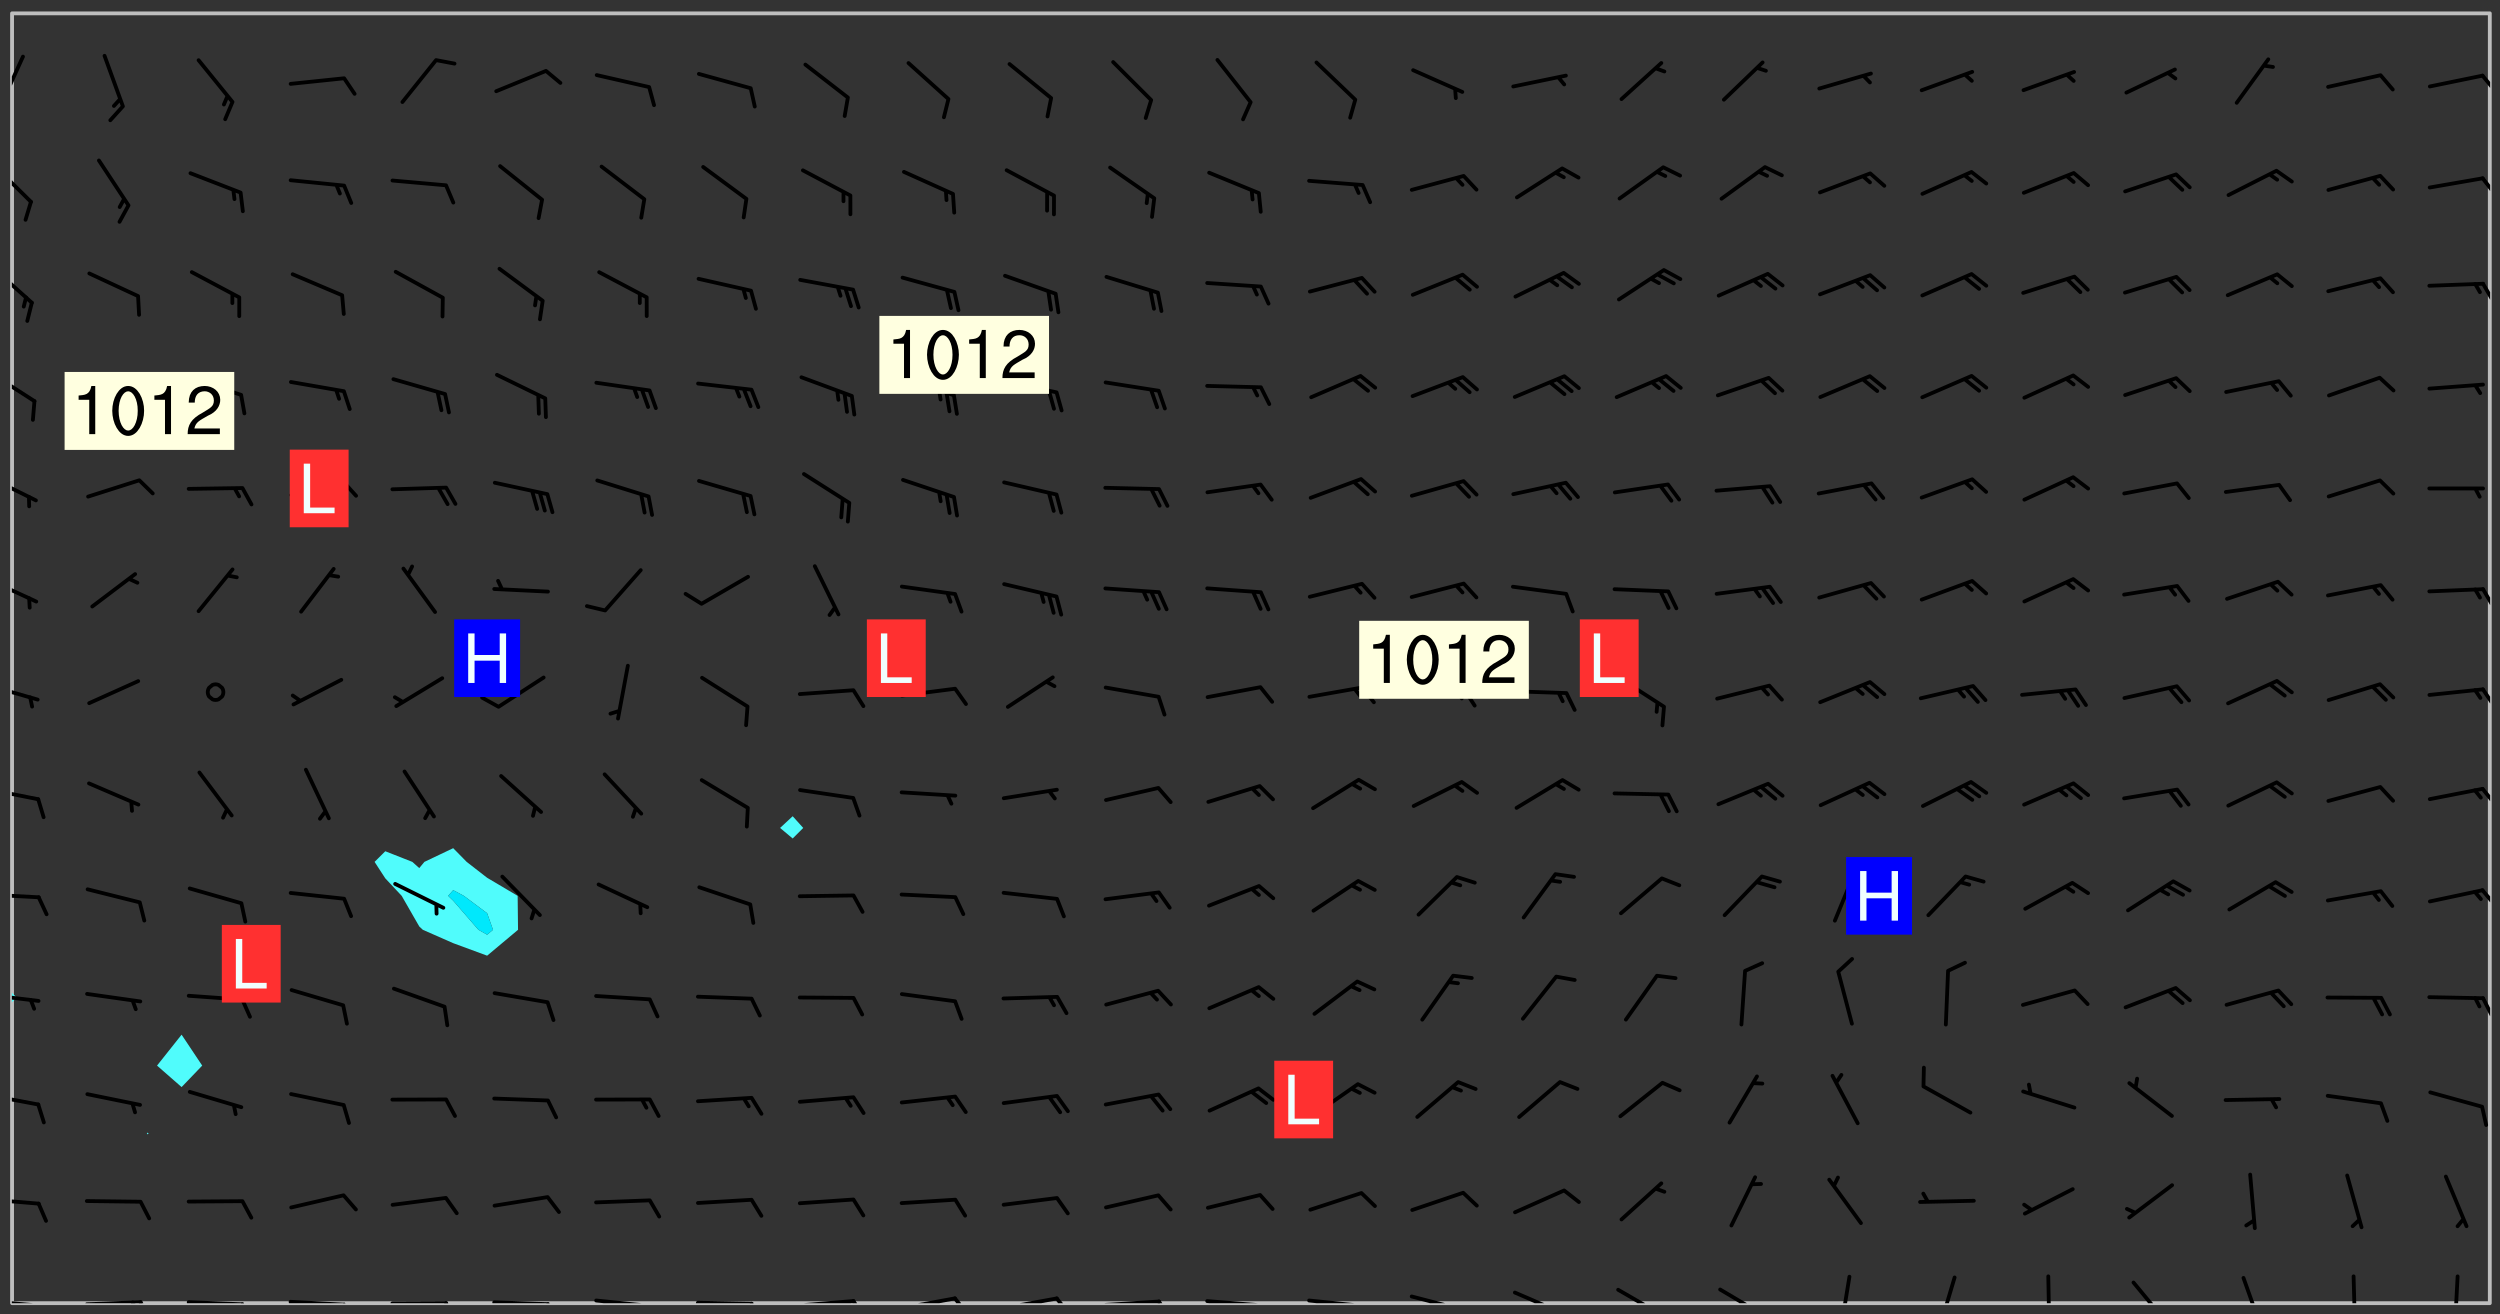 <svg xmlns="http://www.w3.org/2000/svg" role="img" xmlns:xlink="http://www.w3.org/1999/xlink" viewBox="142.45 309.95 326.84 171.84"><rect x="142.45" y="309.95" width="326.84" height="171.84" fill="#333333" stroke="none"/><defs><clipPath id="clip2"><path d="M 144 441 L 145 441 L 145 480.328 L 144 480.328 Z M 144 441"/></clipPath><clipPath id="clip3"><path d="M 144 311.672 L 145 311.672 L 145 440 L 144 440 Z M 144 311.672"/></clipPath><clipPath id="clip4"><path d="M 144 311.672 L 468 311.672 L 468 480.328 L 144 480.328 Z M 144 311.672"/></clipPath><clipPath id="clip5"><path d="M 467 311.672 L 468 311.672 L 468 480.328 L 467 480.328 Z M 467 311.672"/></clipPath><clipPath id="clip6"><path d="M 144 479 L 148 479 L 148 480.328 L 144 480.328 Z M 144 479"/></clipPath><clipPath id="clip7"><path d="M 147 480 L 149 480 L 149 480.328 L 147 480.328 Z M 147 480"/></clipPath><clipPath id="clip8"><path d="M 153 479 L 162 479 L 162 480.328 L 153 480.328 Z M 153 479"/></clipPath><clipPath id="clip9"><path d="M 160 479 L 163 479 L 163 480.328 L 160 480.328 Z M 160 479"/></clipPath><clipPath id="clip10"><path d="M 159 479 L 161 479 L 161 480.328 L 159 480.328 Z M 159 479"/></clipPath><clipPath id="clip11"><path d="M 166 479 L 175 479 L 175 480.328 L 166 480.328 Z M 166 479"/></clipPath><clipPath id="clip12"><path d="M 173 480 L 176 480 L 176 480.328 L 173 480.328 Z M 173 480"/></clipPath><clipPath id="clip13"><path d="M 180 479 L 188 479 L 188 480.328 L 180 480.328 Z M 180 479"/></clipPath><clipPath id="clip14"><path d="M 187 480 L 189 480 L 189 480.328 L 187 480.328 Z M 187 480"/></clipPath><clipPath id="clip15"><path d="M 193 480 L 202 480 L 202 480.328 L 193 480.328 Z M 193 480"/></clipPath><clipPath id="clip16"><path d="M 200 480 L 203 480 L 203 480.328 L 200 480.328 Z M 200 480"/></clipPath><clipPath id="clip17"><path d="M 206 479 L 215 479 L 215 480.328 L 206 480.328 Z M 206 479"/></clipPath><clipPath id="clip18"><path d="M 213 480 L 216 480 L 216 480.328 L 213 480.328 Z M 213 480"/></clipPath><clipPath id="clip19"><path d="M 220 479 L 228 479 L 228 480.328 L 220 480.328 Z M 220 479"/></clipPath><clipPath id="clip20"><path d="M 227 480 L 229 480 L 229 480.328 L 227 480.328 Z M 227 480"/></clipPath><clipPath id="clip21"><path d="M 233 480 L 241 480 L 241 480.328 L 233 480.328 Z M 233 480"/></clipPath><clipPath id="clip22"><path d="M 240 480 L 243 480 L 243 480.328 L 240 480.328 Z M 240 480"/></clipPath><clipPath id="clip23"><path d="M 246 479 L 255 479 L 255 480.328 L 246 480.328 Z M 246 479"/></clipPath><clipPath id="clip24"><path d="M 253 479 L 256 479 L 256 480.328 L 253 480.328 Z M 253 479"/></clipPath><clipPath id="clip25"><path d="M 260 479 L 268 479 L 268 480.328 L 260 480.328 Z M 260 479"/></clipPath><clipPath id="clip26"><path d="M 267 479 L 270 479 L 270 480.328 L 267 480.328 Z M 267 479"/></clipPath><clipPath id="clip27"><path d="M 273 479 L 281 479 L 281 480.328 L 273 480.328 Z M 273 479"/></clipPath><clipPath id="clip28"><path d="M 280 479 L 283 479 L 283 480.328 L 280 480.328 Z M 280 479"/></clipPath><clipPath id="clip29"><path d="M 286 479 L 295 479 L 295 480.328 L 286 480.328 Z M 286 479"/></clipPath><clipPath id="clip30"><path d="M 293 479 L 296 479 L 296 480.328 L 293 480.328 Z M 293 479"/></clipPath><clipPath id="clip31"><path d="M 300 479 L 308 479 L 308 480.328 L 300 480.328 Z M 300 479"/></clipPath><clipPath id="clip32"><path d="M 307 480 L 309 480 L 309 480.328 L 307 480.328 Z M 307 480"/></clipPath><clipPath id="clip33"><path d="M 313 479 L 321 479 L 321 480.328 L 313 480.328 Z M 313 479"/></clipPath><clipPath id="clip34"><path d="M 319 480 L 321 480 L 321 480.328 L 319 480.328 Z M 319 480"/></clipPath><clipPath id="clip35"><path d="M 326 479 L 335 479 L 335 480.328 L 326 480.328 Z M 326 479"/></clipPath><clipPath id="clip36"><path d="M 332 480 L 334 480 L 334 480.328 L 332 480.328 Z M 332 480"/></clipPath><clipPath id="clip37"><path d="M 340 478 L 348 478 L 348 480.328 L 340 480.328 Z M 340 478"/></clipPath><clipPath id="clip38"><path d="M 353 478 L 361 478 L 361 480.328 L 353 480.328 Z M 353 478"/></clipPath><clipPath id="clip39"><path d="M 367 478 L 374 478 L 374 480.328 L 367 480.328 Z M 367 478"/></clipPath><clipPath id="clip40"><path d="M 382 476 L 385 476 L 385 480.328 L 382 480.328 Z M 382 476"/></clipPath><clipPath id="clip41"><path d="M 395 476 L 399 476 L 399 480.328 L 395 480.328 Z M 395 476"/></clipPath><clipPath id="clip42"><path d="M 409 476 L 411 476 L 411 480.328 L 409 480.328 Z M 409 476"/></clipPath><clipPath id="clip43"><path d="M 421 477 L 427 477 L 427 480.328 L 421 480.328 Z M 421 477"/></clipPath><clipPath id="clip44"><path d="M 435 476 L 439 476 L 439 480.328 L 435 480.328 Z M 435 476"/></clipPath><clipPath id="clip45"><path d="M 449 476 L 451 476 L 451 480.328 L 449 480.328 Z M 449 476"/></clipPath><clipPath id="clip46"><path d="M 463 476 L 464 476 L 464 480.328 L 463 480.328 Z M 463 476"/></clipPath><clipPath id="clip47"><path d="M 144 466 L 148 466 L 148 468 L 144 468 Z M 144 466"/></clipPath><clipPath id="clip48"><path d="M 144 452 L 148 452 L 148 455 L 144 455 Z M 144 452"/></clipPath><clipPath id="clip49"><path d="M 144 439 L 148 439 L 148 442 L 144 442 Z M 144 439"/></clipPath><clipPath id="clip50"><path d="M 466 440 L 468 440 L 468 443 L 466 443 Z M 466 440"/></clipPath><clipPath id="clip51"><path d="M 144 426 L 148 426 L 148 428 L 144 428 Z M 144 426"/></clipPath><clipPath id="clip52"><path d="M 466 426 L 468 426 L 468 429 L 466 429 Z M 466 426"/></clipPath><clipPath id="clip53"><path d="M 144 412 L 148 412 L 148 415 L 144 415 Z M 144 412"/></clipPath><clipPath id="clip54"><path d="M 466 412 L 468 412 L 468 416 L 466 416 Z M 466 412"/></clipPath><clipPath id="clip55"><path d="M 144 399 L 148 399 L 148 402 L 144 402 Z M 144 399"/></clipPath><clipPath id="clip56"><path d="M 466 399 L 468 399 L 468 403 L 466 403 Z M 466 399"/></clipPath><clipPath id="clip57"><path d="M 144 385 L 148 385 L 148 389 L 144 389 Z M 144 385"/></clipPath><clipPath id="clip58"><path d="M 466 386 L 468 386 L 468 390 L 466 390 Z M 466 386"/></clipPath><clipPath id="clip59"><path d="M 144 371 L 148 371 L 148 376 L 144 376 Z M 144 371"/></clipPath><clipPath id="clip60"><path d="M 144 358 L 148 358 L 148 363 L 144 363 Z M 144 358"/></clipPath><clipPath id="clip61"><path d="M 144 344 L 147 344 L 147 350 L 144 350 Z M 144 344"/></clipPath><clipPath id="clip62"><path d="M 466 346 L 468 346 L 468 350 L 466 350 Z M 466 346"/></clipPath><clipPath id="clip63"><path d="M 144 331 L 147 331 L 147 337 L 144 337 Z M 144 331"/></clipPath><clipPath id="clip64"><path d="M 466 333 L 468 333 L 468 336 L 466 336 Z M 466 333"/></clipPath><clipPath id="clip65"><path d="M 144 317 L 146 317 L 146 324 L 144 324 Z M 144 317"/></clipPath><clipPath id="clip66"><path d="M 466 319 L 468 319 L 468 322 L 466 322 Z M 466 319"/></clipPath><g id="surface461" clip-path="url(#clip1)"><path fill="#fff" fill-opacity="0" fill-rule="evenodd" d="M 0 0 L 1000 0 L 1000 1000 L 0 1000 Z M 0 0"/><path fill="#d3d3d3" fill-opacity="0" fill-rule="evenodd" d="M162.152 355.867L161.918 356.16 161.977 356.395 162.094 356.566 162.27 356.801 162.562 357.148 162.676 357.207 162.793 357.035 162.852 356.801 163.027 356.625 163.492 356.449 164.191 356.449 164.426 356.742 164.715 357.559 164.773 357.734 164.949 357.965 165.301 358.199 166 358.898 166.172 359.074 166.406 359.422 166.641 359.832 166.93 360.414 167.34 360.879 167.57 361.113 167.805 361.289 167.922 361.52 168.098 361.812 168.27 362.977 168.27 363.211 168.328 363.5 168.387 363.617 168.504 363.734 168.852 364.145 168.969 364.316 169.145 364.492 169.32 364.727 169.438 364.898 169.609 365.25 169.668 365.484 169.902 365.891 170.137 365.832 169.961 366.008 169.902 366.938 169.32 366.938 169.086 366.824 168.738 366.938 168.621 367.055 168.562 367.348 168.504 367.523 168.387 367.695 167.922 367.988 167.863 368.223 167.805 368.336 167.805 368.98 167.863 369.152 167.863 369.562 167.922 369.621 167.922 370.027 167.98 370.434 168.098 370.609 168.156 370.668 168.387 371.309 168.328 371.602 168.328 372.301 168.27 372.883 168.27 373.117 168.211 373.348 168.156 373.699 168.156 375.621 168.211 375.738 168.637 375.738 168.27 375.855 168.246 376.207 169.137 377.375 170.879 377.914 172.219 378.273 172.219 378.812 172.309 379.621 172.844 380.336 174.363 380.605 175.254 380.52 175.344 381.684 175.879 381.863 177.039 381.684 179.094 380.699 180.254 380.336 182.133 380.16 183.828 379.98 183.648 380.699 182.133 380.785 180.883 380.875 180.078 381.145 179.004 381.953 179.273 382.672 179.809 383.57 179.629 384.195 179.363 385.004 179.629 386.082 180.254 386.98 181.059 387.16 182.309 386.98 182.043 387.703 182.141 388.207 182.195 388.5 182.195 388.672 182.254 388.965 182.254 389.371 182.43 389.488 182.781 389.605 183.188 389.605 183.48 389.43 183.594 389.312 183.652 389.195 183.77 388.965 183.828 388.789 184.18 388.324 184.41 388.148 184.586 388.09 184.762 388.148 184.82 388.324 184.938 389.312 184.992 389.781 185.051 389.953 185.168 390.188 185.344 390.246 186.16 390.305 186.449 390.305 186.566 390.539 186.625 390.945 186.684 391.297 186.684 392.402 186.801 392.695 186.918 393.043 187.207 393.742 187.383 394.094 187.965 394.848 188.316 395.023 188.488 395.082 188.957 395.316 189.598 395.781 189.945 396.016 190.238 396.191 190.531 396.246 190.762 396.309 191.578 396.656 191.871 396.832 191.984 397.004 192.336 397.355 192.453 397.531 192.977 398.172 192.977 398.461 193.035 398.812 193.035 399.16 193.094 399.512 193.152 399.801 193.27 399.859 193.441 399.918 193.617 399.918 194.199 400.152 194.375 400.27 194.551 400.559 194.727 400.793 194.84 401.027 195.133 401.258 195.25 401.375 195.25 401.785 195.309 401.84 195.598 402.074 195.832 402.191 195.891 402.309 196.008 402.48 196.066 402.598 196.297 402.832 196.355 403.008 196.59 403.066 196.707 403.125 196.59 403.238 196.531 403.355 196.531 403.473 196.414 403.766 196.297 404.055 196.297 404.637 196.473 404.754 196.59 404.812 196.648 404.93 196.766 405.047 196.879 405.105 197.055 405.453 197.113 405.805 197.172 406.211 197.172 406.387 197.113 406.562 196.996 407.262 196.996 407.434 197.113 407.609 197.406 407.902 197.812 407.902 197.988 408.02 198.105 408.191 198.223 408.484 198.223 408.719 197.695 408.719 197.465 408.484 197.23 408.484 197.055 408.543 196.996 409.242 197.055 409.59 197.172 409.766 197.348 410.176 197.465 410.406 197.754 410.875 197.93 410.93 198.453 410.93 198.688 410.988 199.445 411.629 199.504 411.922 199.504 412.156 199.562 412.215 199.793 412.562 199.793 412.914 199.676 413.086 199.676 413.379 199.969 413.668 200.262 413.844 200.434 413.902 200.727 414.078 201.02 414.195 201.602 414.602 201.891 414.836 202.184 415.012 202.402 415.172 202.418 415.184 202.648 415.359 203.289 415.883 203.465 416.117 203.582 416.293 203.758 416.469 203.871 416.641 203.871 417.281 203.988 417.457 204.457 417.574 205.039 417.691 205.273 417.75 205.504 417.863 205.797 417.98 205.91 418.039 206.496 418.391 206.785 418.562 206.961 418.625 207.137 418.68 207.312 418.738 208.012 419.09 208.301 419.266 208.535 419.32 208.824 419.496 209.059 419.613 209.699 420.02 209.992 420.137 210.164 420.195 210.398 420.254 210.809 420.312 211.039 420.371 211.273 420.488 211.332 420.66 210.922 420.836 211.391 420.895 211.449 421.188 211.562 421.422 211.738 421.477 211.973 421.535 212.148 421.594 212.555 421.711 213.195 421.945 213.312 422.117 213.371 422.352 213.371 422.527 213.312 422.645 213.254 423.051 213.488 423.285 213.605 423.344 213.953 423.461 214.594 423.691 214.77 423.809 215.059 423.926 215.234 424.102 215.469 424.566 216.051 425.672 216.227 425.848 216.574 426.023 216.75 426.141 217.102 426.258 218.148 426.781 218.383 426.84 218.848 426.953 219.141 427.012 219.605 427.188 220.363 427.77 220.598 428.004 220.945 428.469 221.121 428.645 221.41 428.879 222.227 429.578 222.52 429.754 222.809 430.043 223.102 430.219 223.395 430.508 224.09 431.148 224.266 431.324 224.559 431.559 224.848 431.793 225.316 432.082 225.957 432.664 226.305 432.898 226.539 433.191 226.887 433.539 227.238 434.004 228.172 434.996 228.52 435.402 228.637 435.578 228.871 435.637 228.984 435.754 229.629 435.93 229.859 436.043 230.094 436.102 230.387 436.277 230.617 436.395 231.551 437.094 231.957 437.5 232.191 437.676 232.598 437.852 232.832 437.969 233.648 438.316 233.996 438.551 234.23 438.668 234.523 438.957 234.754 439.074 235.512 439.426 235.863 439.598 236.094 439.656 236.387 439.773 236.621 439.832 237.492 440.008 238.309 440.008 238.777 440.238 238.949 440.297 239.824 440.996 240.289 441.113 240.582 441.172 240.758 441.23 240.988 441.289 241.457 441.348 241.805 441.406 242.156 441.465 242.562 441.523 242.855 441.523 243.027 441.582 243.027 441.812 243.203 441.988 243.496 441.988 243.844 442.047 244.195 442.105 244.895 442.223 245.535 442.223 246 441.988 246.293 441.812 246.465 441.695 246.875 441.523 247.164 441.348 248.098 440.883 248.566 440.59 249.09 440.297 249.555 440.125 250.02 439.949 251.07 439.484 251.359 439.367 251.77 439.25 252.059 439.133 252.586 438.957 254.102 438.258 254.684 437.91 254.973 437.852 255.266 437.793 255.613 437.676 256.488 437.445 256.84 437.328 256.953 437.328 257.188 437.27 258.062 437.035 258.297 436.977 259.109 436.977 259.461 436.918 260.277 436.801 260.449 436.742 260.801 436.688 261.094 436.629 261.324 436.57 262.141 436.395 262.316 436.336 262.664 436.336 262.898 436.277 263.363 436.16 264.121 435.988 264.355 435.93 264.703 435.93 265.113 435.812 265.402 435.754 266.688 435.695 266.977 435.695 267.387 435.637 267.617 435.578 267.793 435.578 268.668 435.461 269.074 435.461 269.484 435.344 269.832 435.344 270.184 435.23 271.055 435.172 272.805 435.172 273.852 435.461 274.262 435.578 274.551 435.695 274.902 435.812 275.191 435.93 276.242 436.102 276.531 436.16 276.824 436.16 277.117 436.219 277.289 436.277 277.699 436.336 277.871 436.395 277.988 436.453 278.105 436.453 278.223 436.512 278.574 436.57 278.688 436.57 279.098 436.637 281.02 437.031 282.945 437.426 284.465 437.875 286.16 438.594 288.305 439.398 289.91 438.68 291.34 437.875 292.5 436.797 293.75 436.348 296.785 435.629 298.66 435.27 300.805 433.922 303.039 432.668 305.539 431.41 307.234 430.961 309.02 430.781 310.18 430.512 310.805 431.051 312.145 430.781 312.859 429.793 313.844 428.449 314.289 428.27 315.094 427.91 316.969 427.371 318.754 426.922 320.004 426.652 321.164 426.562 322.863 426.473 324.824 426.203 326.074 426.113 326.613 426.113 327.238 426.023 328.129 426.023 330.273 425.844 332.684 425.664 335.273 425.574 336.969 425.754 338.578 425.844 340.008 426.203 341.168 426.922 343.043 427.91 344.203 429.438 344.469 430.152 345.098 430.242 345.453 431.141 345.988 431.68 346.523 433.207 347.598 433.566 348.133 433.566 347.328 434.102 347.418 435.809 348.133 438.504 349.023 439.309 349.918 440.297 350.633 441.555 352.418 442.094 353.938 441.914 354.293 443.258 355.902 442.453 356.883 441.914 357.152 442.184 357.469 441.969 357.688 441.824 358.488 442.273 358.938 441.914 359.293 441.914 359.828 441.645 360.367 440.926 360.902 440.656 361.527 439.668 362.688 440.117 363.527 440.488 364.922 441.105 366.617 440.926 368.223 440.926 370.008 441.016 370.188 439.309 370.723 437.965 371.527 438.234 372.02 439.082 372.422 439.488 372.332 440.027 372.332 440.387 373.047 440.836 373.758 440.566 375.188 440.566 375.547 441.555 375.992 442.812 376.707 444.156 377.957 444.785 379.652 445.414 380.367 445.234 380.547 444.695 381.527 444.605 381.977 444.965 382.062 446.223 381.797 446.852 381.262 447.031 381.262 447.57 381.977 448.555 382.242 449.094 383.227 450.082 384.027 451.16 383.762 451.52 383.672 452.418 383.047 454.75 382.691 456.816 382.602 458.609 382.422 459.328 382.332 459.867 382.332 461.305 381.352 463.188 380.992 464.895 380.457 465.793 379.652 466.961 379.387 467.5 381.441 468.754 381.527 469.113 381.172 469.652 381.082 469.473 381.082 470.281 381.172 471.719 380.727 472.434 379.652 472.527 379.387 473.242 379.922 474.141 380.727 474.859 381.887 475.668 383.227 475.938 383.672 476.297 383.316 476.746 381.527 476.656 380.277 476.207 379.562 475.488 378.938 475.398 378.762 478.988 378.574 480.297 467.934 480.297 467.934 311.703 412.664 311.703 412.664 360.785 413.426 360.91 416.715 361.453 418.738 364.289 418.738 367.043 421.09 367.375 423.438 367.707 427.488 367.707 426.109 371.867 424.086 372.574 422.062 373.277 421.52 373.621 418.926 375.238 418.738 375.355 416.715 373.277 415.984 370.535 413.312 368.457 411.938 364.957 411.871 364.875 409.914 362.203 412.664 360.785 412.664 311.703 294.422 311.703 294.422 403.117 294.539 403.148 294.672 403.16 294.746 403.234 294.852 403.281 294.941 403.34 295.027 403.398 295.117 403.457 295.414 403.754 295.473 403.844 295.504 403.961 295.531 404.078 295.547 404.215 295.516 404.332 295.457 404.422 295.398 404.508 295.355 404.613 295.309 404.715 295.281 404.836 295.281 404.98 295.457 405.25 295.605 405.398 295.68 405.484 295.754 405.559 295.797 405.664 295.859 405.754 295.918 405.84 295.961 405.945 296.02 406.035 296.066 406.137 296.109 406.242 296.168 406.328 296.285 406.508 296.359 406.582 296.422 406.668 296.48 406.758 296.523 406.863 296.582 406.953 296.641 407.039 296.703 407.129 296.762 407.219 296.805 407.32 296.922 407.5 296.996 407.574 297.055 407.66 297.129 407.734 297.219 407.793 297.324 407.84 297.473 407.84 297.605 407.824 297.738 407.84 297.84 407.793 297.914 407.719 297.961 407.617 297.945 407.484 297.945 407.336 297.898 407.23 297.871 407.113 297.824 407.012 297.797 406.891 297.754 406.789 297.691 406.699 297.648 406.598 297.605 406.492 297.574 406.375 297.559 406.242 297.547 406.105 297.633 406.047 297.691 405.961 297.812 405.93 297.855 406.035 297.871 406.168 297.871 406.285 297.93 406.387 297.988 406.477 298.078 406.535 298.227 406.684 298.285 406.773 298.328 406.879 298.316 406.98 298.402 407.039 298.508 407.086 298.594 407.145 298.684 407.203 298.758 407.277 298.641 407.305 298.535 407.352 298.449 407.41 298.375 407.484 298.316 407.574 298.254 407.66 298.227 407.781 298.18 407.883 298.137 407.988 298.105 408.105 298.094 408.238 298.078 408.371 298.078 408.52 298.105 408.637 298.152 408.742 298.195 408.844 298.254 408.934 298.328 409.008 298.418 409.066 298.492 409.141 298.582 409.199 298.641 409.289 298.684 409.395 298.73 409.496 298.848 409.527 298.98 409.543 299.129 409.543 299.246 409.512 299.352 409.555 299.395 409.66 299.441 409.762 299.469 409.883 299.5 410 299.527 410.117 299.559 410.238 299.586 410.355 299.691 410.398 299.793 410.445 299.926 410.43 300.074 410.578 300.137 410.664 300.211 410.738 300.281 410.812 300.371 410.875 300.477 410.918 300.578 410.961 300.695 410.992 300.832 411.008 300.949 410.977 301.023 410.902 301.051 410.785 301.039 410.652 301.008 410.531 300.98 410.414 301.023 410.309 301.141 410.309 301.23 410.371 301.348 410.398 301.496 410.398 301.629 410.414 301.777 410.414 301.91 410.43 302.043 410.414 302.191 410.414 302.324 410.398 302.457 410.387 302.594 410.398 302.711 410.371 302.844 410.355 303.035 410.297 302.977 410.473 302.961 410.605 302.934 410.727 302.918 410.859 302.859 410.945 302.727 410.961 302.621 411.008 302.516 411.051 302.398 411.082 302.281 411.109 302.016 411.141 301.867 411.141 301.734 411.156 301.66 411.23 301.719 411.316 301.867 411.465 301.984 411.645 302.059 411.715 302.148 411.777 302.238 411.836 302.324 411.895 302.414 411.953 302.516 411.996 302.621 412.059 302.727 412.102 302.812 412.16 302.918 412.207 303.02 412.25 303.199 412.367 303.258 412.457 303.215 412.559 303.168 412.664 303.184 412.797 303.406 413.02 303.465 413.109 303.508 413.211 303.539 413.332 303.582 413.434 303.598 413.566 303.629 413.684 303.641 413.82 303.672 413.938 303.82 414.086 303.922 414.129 304.027 414.172 304.145 414.203 304.277 414.219 304.414 414.234 304.531 414.234 304.648 414.203 304.738 414.145 304.781 414.039 304.828 413.938 304.871 413.832 304.902 413.715 304.914 413.582 304.914 413.434 304.902 413.301 304.887 413.168 304.855 413.051 304.812 412.945 304.766 412.84 304.723 412.738 304.68 412.633 304.664 412.5 304.68 412.367 304.707 412.25 304.738 412.133 304.766 412.012 304.812 411.91 304.902 411.852 304.988 411.789 305.062 411.715 305.152 411.656 305.375 411.434 305.434 411.348 305.508 411.273 305.625 411.094 305.684 411.008 305.684 410.859 305.609 410.785 305.508 410.738 305.402 410.695 305.301 410.652 305.242 410.562 305.195 410.457 305.168 410.34 305.258 410.281 305.375 410.25 305.477 410.207 305.656 410.09 305.805 409.941 305.816 409.809 305.805 409.703 305.715 409.645 305.582 409.66 305.434 409.66 305.301 409.676 305.168 409.66 305.047 409.629 304.961 409.57 304.887 409.496 304.828 409.406 304.766 409.32 304.648 409.141 304.59 409.055 304.621 408.934 304.707 408.875 304.828 408.844 304.887 408.758 304.887 408.637 304.855 408.52 304.797 408.43 304.738 408.344 304.691 408.238 304.664 408.121 304.648 407.988 304.707 407.898 304.781 407.824 304.871 407.766 304.988 407.586 305.062 407.512 305.121 407.426 305.27 407.277 305.391 407.246 305.523 407.23 305.656 407.246 305.73 407.32 305.773 407.426 305.789 407.559 305.758 407.676 305.641 407.707 305.508 407.719 305.359 407.867 305.316 407.973 305.27 408.074 305.242 408.195 305.211 408.312 305.211 408.461 305.242 408.578 305.285 408.684 305.344 408.773 305.418 408.844 305.492 408.918 305.609 408.949 305.73 408.977 305.848 408.949 305.98 408.934 306.098 408.934 306.188 408.992 306.262 409.066 306.309 409.172 306.367 409.258 306.469 409.305 306.602 409.32 306.707 409.363 306.793 409.422 306.781 409.527 306.707 409.602 306.527 409.719 306.469 409.809 306.379 409.867 306.309 409.941 306.234 410.016 306.172 410.105 306.145 410.223 306.129 410.355 306.145 410.488 306.129 410.621 306.129 410.77 306.145 410.902 306.172 411.02 306.203 411.141 306.277 411.215 306.367 411.273 306.453 411.332 306.543 411.391 306.66 411.422 306.66 411.508 306.559 411.555 306.469 411.613 306.203 411.645 306.086 411.672 305.938 411.672 305.832 411.715 305.73 411.762 305.672 411.852 305.609 412.086 305.598 412.219 305.566 412.34 305.551 412.473 305.551 412.766 305.539 412.898 305.551 413.035 305.566 413.168 305.699 413.184 305.832 413.195 305.953 413.227 306.039 413.285 306.113 413.359 306.16 413.465 306.203 413.566 306.219 413.699 306.219 414.145 306.203 414.277 306.203 414.723 306.234 414.988 306.262 415.105 306.277 415.238 306.309 415.355 306.395 415.566 306.426 415.832 306.426 415.98 306.395 416.098 306.367 416.215 306.336 416.336 306.309 416.453 306.277 416.57 306.246 416.691 306.234 416.824 306.219 416.957 306.309 417.016 306.426 416.984 306.527 417 306.574 417.105 306.543 417.371 306.543 417.812 306.5 417.918 306.453 418.023 306.41 418.125 306.367 418.23 306.309 418.316 306.277 418.438 306.234 418.555 306.203 418.672 306.188 418.805 306.203 418.938 306.262 419.027 306.367 419.074 306.453 419.133 306.512 419.219 306.5 419.355 306.469 419.473 306.426 419.574 306.426 420.02 306.41 420.152 306.41 420.301 306.379 420.418 306.336 420.523 306.309 420.641 306.262 420.746 306.219 420.848 306.188 420.969 306.16 421.086 306.129 421.219 306.098 421.336 306.07 421.453 306.027 421.559 305.996 421.676 305.965 421.797 305.953 421.93 305.938 422.062 305.938 422.359 305.965 422.477 305.965 422.625 306.012 423.023 306.039 423.141 306.098 423.23 306.219 423.262 306.367 423.262 306.5 423.246 306.559 423.336 306.559 423.453 306.5 423.543 306.41 423.602 306.309 423.645 306.203 423.691 306.113 423.75 306.027 423.809 305.891 423.824 305.773 423.793 305.641 423.777 305.539 423.824 305.477 423.91 305.465 424.047 305.449 424.18 305.418 424.297 305.391 424.414 305.375 424.547 305.344 424.668 305.344 424.965 305.359 425.098 305.391 425.215 305.391 425.363 305.402 425.496 305.402 425.645 305.375 425.762 305.328 425.863 305.301 425.984 305.27 426.102 305.211 426.191 305.137 426.266 305.035 426.309 304.93 426.355 304.812 426.383 304.691 426.414 304.59 426.367 304.648 426.281 304.754 426.234 304.781 426.117 304.812 426 304.84 425.879 304.871 425.762 304.871 425.613 304.887 425.48 304.855 425.363 304.812 425.258 304.707 425.273 304.633 425.348 304.531 425.391 304.441 425.453 304.367 425.527 304.324 425.629 304.309 425.762 304.277 425.879 304.25 426 304.219 426.117 304.191 426.234 304.16 426.355 304.133 426.473 304.102 426.59 304.059 426.695 303.969 426.754 303.879 426.754 303.762 426.723 303.73 426.637 303.746 426.5 303.715 426.383 303.715 426.234 303.703 426.102 303.703 425.953 303.641 425.719 303.613 425.598 303.57 425.496 303.523 425.391 303.465 425.305 303.406 425.215 303.363 425.109 303.301 425.023 303.152 424.875 303.082 424.801 302.977 424.754 302.871 424.711 302.77 424.668 302.473 424.371 302.383 424.297 302.297 424.238 302.191 424.195 302.102 424.133 302.016 424.074 301.91 424.031 301.82 423.973 301.734 423.91 301.66 423.84 301.555 423.793 301.469 423.734 301.363 423.691 301.273 423.629 301.172 423.586 301.066 423.543 300.98 423.484 300.875 423.438 300.77 423.395 300.668 423.348 300.578 423.289 300.477 423.246 300.371 423.203 300.281 423.141 300.164 423.113 300.031 423.098 299.898 423.113 299.75 423.113 299.617 423.129 299.5 423.098 299.41 423.039 299.336 422.965 299.246 422.906 299.145 422.859 298.996 422.859 298.875 422.832 298.773 422.789 298.699 422.715 298.582 422.535 298.492 422.477 298.391 422.434 298.301 422.371 298.195 422.328 298.105 422.27 298.02 422.211 297.914 422.164 297.855 422.078 297.797 421.988 297.754 421.883 297.707 421.781 297.633 421.707 297.547 421.648 297.473 421.574 297.383 421.516 297.16 421.293 297.117 421.188 297.086 420.922 297.191 420.879 297.336 420.879 297.441 420.922 297.516 420.996 297.605 421.055 297.691 421.113 297.797 421.16 297.887 421.219 298.035 421.367 298.105 421.441 298.254 421.59 298.316 421.676 298.391 421.75 298.477 421.809 298.551 421.883 298.641 421.945 298.73 422.004 298.816 422.062 299.086 422.238 299.188 422.285 299.293 422.328 299.395 422.371 299.441 422.297 299.5 422.211 299.574 422.137 299.645 422.062 299.75 422.105 299.824 422.18 299.883 422.27 299.926 422.371 299.973 422.477 300.016 422.582 300.137 422.609 300.254 422.582 300.328 422.492 300.371 422.387 300.43 422.297 300.504 422.223 300.609 422.18 300.727 422.152 300.859 422.164 300.949 422.223 301.098 422.371 301.156 422.461 301.199 422.566 301.246 422.668 301.289 422.773 301.332 422.875 301.438 422.922 301.543 422.965 301.676 422.98 301.762 422.922 301.82 422.832 301.895 422.758 302 422.715 302.117 422.742 302.223 422.789 302.324 422.832 302.43 422.875 302.531 422.922 302.711 423.039 302.711 423.156 302.695 423.289 302.711 423.422 302.727 423.559 302.785 423.645 302.887 423.691 303.008 423.719 303.125 423.75 303.273 423.75 303.391 423.719 303.449 423.629 303.629 423.512 303.688 423.422 303.762 423.348 303.82 423.262 303.938 423.082 304.117 422.965 304.234 422.996 304.324 423.055 304.367 423.129 304.352 423.262 304.352 423.379 304.441 423.438 304.59 423.438 304.723 423.422 304.855 423.41 305.121 423.379 305.227 423.336 305.344 423.305 305.465 423.277 305.539 423.203 305.609 423.129 305.672 423.039 305.656 422.934 305.609 422.832 305.508 422.789 305.402 422.773 305.285 422.801 305.02 422.832 304.871 422.832 304.797 422.758 304.707 422.699 304.59 422.668 304.473 422.641 304.34 422.625 304.191 422.625 304.059 422.641 303.762 422.641 303.656 422.594 303.508 422.445 303.465 422.344 303.406 422.254 303.629 422.031 303.715 421.973 303.82 421.93 303.938 421.898 304.07 421.883 304.203 421.898 304.34 421.914 304.441 421.957 304.574 421.945 304.664 421.883 304.766 421.84 304.828 421.75 304.781 421.648 304.691 421.59 304.574 421.559 304.473 421.516 304.414 421.426 304.352 421.336 304.352 421.219 304.367 421.086 304.473 421.039 304.547 420.969 304.547 420.848 304.457 420.789 304.426 420.672 304.516 420.613 304.59 420.539 304.633 420.434 304.691 420.344 304.738 420.242 304.754 420.109 304.754 419.961 304.707 419.855 304.664 419.754 304.574 419.695 304.441 419.68 304.34 419.637 304.203 419.621 304.086 419.59 303.641 419.59 303.508 419.574 303.375 419.562 303.242 419.547 303.125 419.516 302.977 419.516 302.844 419.5 302.711 419.488 302.445 419.457 302.324 419.414 302.238 419.355 302.164 419.281 302.164 419.133 302.176 419 302.281 418.953 302.383 418.91 302.516 418.895 302.668 418.895 302.801 418.879 303.094 418.879 303.215 418.91 303.316 418.953 303.406 419.012 303.641 419.074 303.762 419.027 303.852 418.969 303.953 418.926 304.086 418.91 304.191 418.953 304.293 419 304.426 419.012 304.547 418.984 304.691 418.984 304.812 418.953 304.93 418.926 305.035 418.879 305.109 418.805 305.195 418.746 305.344 418.598 305.402 418.512 305.449 418.406 305.477 418.289 305.492 418.184 305.391 418.141 305.301 418.082 305.184 418.051 305.078 418.008 304.988 417.945 304.914 417.859 304.84 417.785 304.738 417.742 304.633 417.695 304.531 417.652 304.473 417.562 304.426 417.461 304.34 417.25 304.277 417.164 304.219 417.074 304.145 417 304.059 416.941 303.789 416.941 303.672 416.973 303.582 417.031 303.48 417.074 303.348 417.09 303.242 417.074 303.215 416.957 303.152 416.867 303.035 416.836 302.934 416.793 302.785 416.645 302.754 416.527 302.738 416.422 302.812 416.348 302.992 416.23 303.109 416.203 303.227 416.172 303.363 416.188 303.465 416.23 303.57 416.273 303.672 416.32 303.777 416.363 303.895 416.395 304.027 416.41 304.145 416.438 304.277 416.453 304.383 416.438 304.473 416.379 304.398 416.305 304.293 416.262 304.219 416.188 304.145 416.098 303.996 415.949 303.91 415.891 303.82 415.832 303.746 415.758 303.656 415.699 303.555 415.652 303.434 415.625 303.332 415.578 303.227 415.535 303.109 415.504 303.008 415.461 302.887 415.43 302.738 415.43 302.621 415.461 302.516 415.504 302.43 415.566 302.25 415.684 302.164 415.742 302.074 415.801 301.969 415.848 301.883 415.906 301.777 415.949 301.676 415.992 301.57 416.039 301.496 416.113 301.438 416.203 301.379 416.289 301.332 416.395 301.273 416.48 301.199 416.555 301.066 416.543 300.949 416.512 300.832 416.512 300.758 416.586 300.668 416.645 300.594 416.719 300.504 416.777 300.418 416.836 300.312 416.883 300.211 416.926 300.074 416.941 299.973 416.898 299.824 416.75 299.719 416.703 299.633 416.703 299.527 416.75 299.426 416.793 299.305 416.824 299.188 416.793 299.113 416.719 299.113 416.602 299.145 416.48 299.219 416.41 299.277 416.32 299.352 416.246 299.469 416.215 299.574 416.172 299.867 416.172 300 416.156 300.137 416.141 300.238 416.098 300.328 416.039 300.43 415.992 300.52 415.934 300.652 415.922 300.742 415.98 300.875 415.992 300.965 415.934 301.051 415.875 301.156 415.832 301.246 415.773 301.332 415.711 301.422 415.652 301.57 415.504 301.629 415.418 301.688 415.328 301.793 415.285 301.926 415.27 302.043 415.297 302.164 415.328 302.223 415.27 302.281 415.18 302.312 414.914 302.34 414.797 302.445 414.809 302.578 414.824 302.68 414.781 302.77 414.723 302.828 414.633 302.902 414.559 302.961 414.469 303.008 414.367 303.02 414.234 303.008 414.102 302.961 413.996 302.812 413.848 302.754 413.758 302.695 413.672 302.652 413.566 302.652 413.121 302.668 412.988 302.668 412.84 302.68 412.707 302.621 412.648 302.531 412.707 302.43 412.664 302.25 412.547 302.164 412.488 302.102 412.398 302.043 412.309 301.969 412.234 301.883 412.176 301.762 412.207 301.66 412.219 301.555 412.266 301.469 412.324 301.363 412.367 301.215 412.516 301.125 412.574 301.039 412.633 300.949 412.695 300.844 412.738 300.711 412.754 300.711 412.633 300.816 412.59 300.934 412.559 301.008 412.488 301.051 412.383 301.051 412.234 301.023 412.117 300.875 411.969 300.742 411.953 300.594 411.953 300.477 411.984 300.371 412.027 300.27 412.07 300.18 412.133 300.062 412.16 299.988 412.086 300 411.953 299.957 411.852 299.914 411.746 299.824 411.688 299.707 411.715 299.586 411.746 299.469 411.777 299.367 411.82 299.246 411.852 299.145 411.895 299.039 411.938 298.949 411.996 298.848 412.012 298.848 411.895 298.863 411.762 298.805 411.672 298.73 411.715 298.582 411.863 298.523 411.953 298.449 412.027 298.402 412.133 298.359 412.234 298.285 412.309 298.227 412.398 298.152 412.473 298.094 412.559 298.02 412.633 297.93 412.695 297.855 412.766 297.781 412.84 297.68 412.855 297.547 412.871 297.441 412.828 297.441 412.707 297.59 412.559 297.633 412.457 297.691 412.367 297.738 412.266 297.781 412.16 297.84 412.07 297.871 411.953 297.914 411.852 297.945 411.73 297.973 411.613 298.02 411.508 298.062 411.406 298.105 411.301 298.18 411.23 298.27 411.168 298.359 411.109 298.461 411.066 298.758 411.066 299.023 411.035 299.129 410.992 299.055 410.918 298.938 410.887 298.832 410.844 298.742 410.785 298.641 410.738 298.551 410.68 298.449 410.637 298.344 410.594 298.254 410.531 298.168 410.473 298.062 410.43 297.961 410.387 297.84 410.355 297.723 410.324 297.621 410.281 297.5 410.25 297.398 410.207 297.309 410.148 297.266 410.043 297.25 409.91 297.352 409.867 297.484 409.852 297.621 409.867 297.754 409.852 297.855 409.809 297.914 409.719 297.93 409.613 297.84 409.555 297.766 409.48 297.664 409.438 297.574 409.379 297.426 409.23 297.383 409.125 297.367 408.992 297.367 408.699 297.309 408.609 297.219 408.551 297.145 408.477 297.102 408.371 297.07 408.254 297.012 408.164 296.938 408.09 296.82 408.062 296.746 407.988 296.656 407.93 296.566 407.867 296.48 407.809 296.406 407.734 296.348 407.648 296.301 407.543 296.215 407.484 296.066 407.336 295.871 407.277 295.738 407.293 295.637 407.336 295.562 407.41 295.516 407.512 295.473 407.617 295.414 407.707 295.355 407.793 295.059 408.09 294.969 408.148 294.883 408.148 294.82 408.062 294.777 407.957 294.809 407.84 294.867 407.75 294.895 407.633 294.883 407.5 294.793 407.438 294.688 407.484 294.57 407.512 294.453 407.543 294.184 407.719 294.082 407.766 293.965 407.793 293.859 407.84 293.77 407.898 293.668 407.941 293.609 407.855 293.562 407.75 293.578 407.617 293.625 407.512 293.695 407.438 293.77 407.367 293.828 407.277 293.828 407.129 293.785 407.023 293.547 407.023 293.445 407.07 293.414 407.188 293.387 407.305 293.355 407.426 293.281 407.469 293.148 407.484 293.074 407.438 293.031 407.336 292.988 407.23 292.941 407.129 292.898 407.023 292.777 407.055 292.676 407.098 292.543 407.113 292.426 407.145 292.32 407.188 292.23 407.246 292.129 407.293 292.008 407.32 291.875 407.336 291.773 407.293 291.715 407.203 291.668 407.098 291.625 406.996 291.582 406.891 291.582 406.773 291.641 406.684 291.727 406.625 291.906 406.508 292.008 406.461 292.113 406.418 292.219 406.359 292.32 406.316 292.41 406.254 292.512 406.211 292.617 406.152 292.719 406.105 292.809 406.047 292.914 406.004 293.016 405.961 293.105 405.898 293.207 405.855 293.344 405.84 293.461 405.871 293.562 405.914 293.684 405.945 293.785 405.988 293.891 406.035 293.992 406.078 294.098 406.121 294.199 406.168 294.305 406.211 294.406 406.254 294.512 406.301 294.598 406.359 294.703 406.402 294.82 406.434 294.926 406.477 295.027 406.523 295.117 406.582 295.223 406.625 295.324 406.668 295.43 406.715 295.547 406.742 295.648 406.789 295.77 406.816 295.918 406.816 296.004 406.758 296.02 406.656 296.078 406.566 296.051 406.449 295.977 406.375 295.859 406.195 295.785 406.121 295.695 406.047 295.516 405.93 295.43 405.871 295.324 405.828 295.223 405.781 294.953 405.605 294.895 405.516 294.82 405.441 294.762 405.352 294.719 405.25 294.688 405.133 294.672 404.996 294.672 404.434 294.66 404.301 294.645 404.168 294.613 404.051 294.598 403.918 294.586 403.785 294.555 403.664 294.332 403.441 294.273 403.355 294.258 403.25 294.289 403.133 294.422 403.117 294.422 311.703 172.992 311.703 172.992 313.156 172.934 313.391 172.582 314.441 172.41 314.965 172.293 315.312 172.117 315.723 172 315.895 171.766 316.188 171.535 316.246 171.184 316.246 171.066 316.305 170.836 316.711 170.836 317.004 170.953 317.18 171.184 317.41 171.301 317.645 171.941 318.402 172.234 318.867 172.41 319.102 172.641 319.453 172.875 319.801 173.516 320.617 173.691 321.082 173.863 321.492 173.98 322.188 174.156 322.656 174.273 324.055 174.332 324.52 174.332 325.395 174.449 326.441 174.449 331.223 174.391 331.688 174.039 332.969 173.863 333.492 173.75 333.902 173.398 334.832 172.934 336 172.699 336.582 172.582 336.758 172.41 337.105 172.234 337.512 171.883 338.328 171.824 338.621 171.711 338.914 171.594 339.203 171.535 339.379 171.418 340.254 171.359 340.66 171.301 340.777 171.242 340.953 171.184 341.125 170.953 341.652 170.836 341.824 170.836 342.059 170.719 342.293 170.66 342.465 170.484 343.051 170.484 343.34 170.426 343.516 170.426 343.809 170.367 343.922 170.309 344.449 170.309 344.621 170.254 344.855 170.254 347.477 170.078 348.293 169.961 348.469 169.785 348.703 169.668 348.875 169.555 349.109 168.969 350.043 168.738 350.332 168.445 350.797 168.27 351.031 167.98 351.383 167.629 352.082 167.516 352.312 167.34 352.723 167.164 352.953 166.758 353.48 165.941 354.18 165.648 354.352 165.359 354.586 165.184 354.703 165.008 354.879 164.484 355.285 163.957 355.461 163.785 355.637 163.551 355.691 162.91 355.867 162.152 355.867M174.363 386.891L173.289 387.34 173.648 388.234 174.898 387.52 175.344 386.98 174.363 386.891"/><path fill="#d3d3d3" fill-opacity="0" fill-rule="evenodd" d="M201.508 416.598L200.613 416.598 201.062 417.227 202.043 417.586 202.848 417.496 203.293 416.508 203.117 416.598 202.402 416.242 201.508 416.598M356.129 475.668L356.07 475.145 356.07 474.852 356.184 474.559 356.242 474.328 356.711 473.859 356.824 473.859 356.941 473.746 357.059 473.688 357.234 473.688 357.469 473.629 357.816 473.629 358.051 473.688 358.168 473.746 358.398 473.918 358.457 474.094 358.574 474.676 358.574 474.969 358.457 475.145 358.285 475.434 358.109 475.609 357.582 476.133 357.352 476.367 357.234 476.426 357.059 476.426 356.941 476.367 356.535 476.074 356.359 475.957 356.242 475.898 356.184 475.785 356.129 475.668M362.77 464.711L362.711 464.539 362.711 463.43 362.77 463.258 362.945 463.199 363.117 463.141 363.293 463.141 363.527 463.082 363.645 463.141 363.703 463.84 363.645 464.012 363.527 464.188 363.41 464.246 363.176 464.77 363.062 464.828 362.828 464.828 362.77 464.711M372.383 450.32L372.266 450.145 372.266 449.445 372.559 448.57 372.676 448.398 372.852 448.047 372.965 447.816 373.082 447.523 373.434 446.766 373.551 446.535 373.723 446.301 373.898 446.301 374.016 446.242 374.656 446.242 374.773 446.301 375.008 446.535 375.18 446.648 375.531 446.941 375.648 447.059 375.762 447.234 375.762 447.348 375.879 447.406 375.996 447.523 375.996 448.223 375.938 448.398 375.938 448.629 375.879 448.805 375.531 449.855 375.414 450.086 375.297 450.32 375.18 450.379 374.949 450.613 374.309 450.902 373.434 450.902 373.023 450.785 372.383 450.32"/><path fill="none" stroke="#bebebe" stroke-linecap="round" stroke-linejoin="round" stroke-miterlimit="10" stroke-width=".5" d="M 431.957 354.305 L 108.027 354.305 L 108.027 185.68 L 431.957 185.68 L 431.957 354.305" transform="matrix(1 0 0 -1 36 666)"/><g clip-path="url(#clip2)"><path fill="#fff" fill-opacity="0" fill-rule="evenodd" d="M 144 475.891 L 144 480.328 L 144.004 480.328 L 144 480.328 L 144 441 L 144 475.891"/></g><g clip-path="url(#clip3)"><path fill="#fff" fill-opacity="0" fill-rule="evenodd" d="M 144 435.945 L 144 439.727 L 144 311.672 L 144.004 311.672 L 144 311.672 L 144 435.945"/></g><path fill="#50fcfc" fill-rule="evenodd" d="M 144 439.727 L 144 441 L 144.004 440.996 L 144.004 439.727 L 144 439.727"/><g clip-path="url(#clip4)"><path fill="#fff" fill-opacity="0" fill-rule="evenodd" d="M 144.004 480.328 L 144.004 440.996 L 144.637 440.383 L 144.004 439.727 L 144.004 311.672 L 161.754 311.672 L 161.754 458.023 L 161.648 458.137 L 161.754 458.25 L 161.871 458.137 L 161.754 458.023 L 161.754 311.672 L 166.191 311.672 L 166.191 445.219 L 162.98 449.262 L 166.191 452.07 L 168.887 449.262 L 166.191 445.219 L 166.191 311.672 L 201.699 311.672 L 201.699 420.836 L 197.934 422.629 L 197.262 423.441 L 196.355 422.629 L 192.82 421.238 L 191.422 422.629 L 192.82 424.781 L 194.965 427.07 L 197.262 431.07 L 197.73 431.508 L 201.699 433.254 L 206.137 434.891 L 210.176 431.508 L 210.125 427.07 L 206.137 424.707 L 203.461 422.629 L 201.699 420.836 L 201.699 311.672 L 246.082 311.672 L 246.082 416.66 L 244.434 418.191 L 246.082 419.57 L 247.461 418.191 L 246.082 416.66 L 246.082 311.672 L 467.996 311.672 L 467.996 480.328 L 144.004 480.328"/></g><path fill="#50fcfc" fill-rule="evenodd" d="M144.637 440.383L144.004 440.996 144.004 439.727 144.637 440.383M161.754 458.25L161.648 458.137 161.754 458.023 161.871 458.137 161.754 458.25M166.191 452.07L162.98 449.262 166.191 445.219 168.887 449.262 166.191 452.07M192.82 424.781L191.422 422.629 192.82 421.238 196.355 422.629 197.262 423.441 197.934 422.629 201.699 420.836 201.699 426.324 201.039 427.07 201.699 427.703 204.996 431.508 206.137 432.152 206.906 431.508 206.137 429.34 203.094 427.07 201.699 426.324 201.699 420.836 203.461 422.629 206.137 424.707 210.125 427.07 210.176 431.508 206.137 434.891 201.699 433.254 197.73 431.508 197.262 431.07 194.965 427.07 192.82 424.781"/><path fill="#00e8fc" fill-rule="evenodd" d="M 201.699 427.703 L 201.039 427.07 L 201.699 426.324 L 203.094 427.07 L 206.137 429.34 L 206.906 431.508 L 206.137 432.152 L 204.996 431.508 L 201.699 427.703"/><path fill="#50fcfc" fill-rule="evenodd" d="M 246.082 419.57 L 244.434 418.191 L 246.082 416.66 L 247.461 418.191 L 246.082 419.57"/><g clip-path="url(#clip5)"><path fill="#fff" fill-opacity="0" fill-rule="evenodd" d="M 467.996 480.328 L 468 480.328 L 468 311.672 L 467.996 311.672 L 468 311.672 L 468 480.328 L 467.996 480.328"/></g><g clip-path="url(#clip6)"><path fill="none" stroke="#000" stroke-linecap="round" stroke-linejoin="round" stroke-miterlimit="10" stroke-width=".5" d="M 111.5 185.359 L 104.5 185.984" transform="matrix(1 0 0 -1 36 666)"/></g><g clip-path="url(#clip7)"><path fill="none" stroke="#000" stroke-linecap="round" stroke-linejoin="round" stroke-miterlimit="10" stroke-width=".5" d="M 111.5 185.359 L 112.453 183.098" transform="matrix(1 0 0 -1 36 666)"/></g><g clip-path="url(#clip8)"><path fill="none" stroke="#000" stroke-linecap="round" stroke-linejoin="round" stroke-miterlimit="10" stroke-width=".5" d="M 124.824 185.809 L 117.805 185.535" transform="matrix(1 0 0 -1 36 666)"/></g><g clip-path="url(#clip9)"><path fill="none" stroke="#000" stroke-linecap="round" stroke-linejoin="round" stroke-miterlimit="10" stroke-width=".5" d="M 124.824 185.809 L 126.062 183.688" transform="matrix(1 0 0 -1 36 666)"/></g><g clip-path="url(#clip10)"><path fill="none" stroke="#000" stroke-linecap="round" stroke-linejoin="round" stroke-miterlimit="10" stroke-width=".5" d="M 123.805 185.77 L 124.422 184.707" transform="matrix(1 0 0 -1 36 666)"/></g><g clip-path="url(#clip11)"><path fill="none" stroke="#000" stroke-linecap="round" stroke-linejoin="round" stroke-miterlimit="10" stroke-width=".5" d="M 138.141 185.531 L 131.121 185.812" transform="matrix(1 0 0 -1 36 666)"/></g><g clip-path="url(#clip12)"><path fill="none" stroke="#000" stroke-linecap="round" stroke-linejoin="round" stroke-miterlimit="10" stroke-width=".5" d="M 138.141 185.531 L 139.203 183.32" transform="matrix(1 0 0 -1 36 666)"/></g><g clip-path="url(#clip13)"><path fill="none" stroke="#000" stroke-linecap="round" stroke-linejoin="round" stroke-miterlimit="10" stroke-width=".5" d="M 151.453 185.484 L 144.438 185.859" transform="matrix(1 0 0 -1 36 666)"/></g><g clip-path="url(#clip14)"><path fill="none" stroke="#000" stroke-linecap="round" stroke-linejoin="round" stroke-miterlimit="10" stroke-width=".5" d="M 151.453 185.484 L 152.488 183.258" transform="matrix(1 0 0 -1 36 666)"/></g><g clip-path="url(#clip15)"><path fill="none" stroke="#000" stroke-linecap="round" stroke-linejoin="round" stroke-miterlimit="10" stroke-width=".5" d="M 164.773 185.688 L 157.746 185.656" transform="matrix(1 0 0 -1 36 666)"/></g><g clip-path="url(#clip16)"><path fill="none" stroke="#000" stroke-linecap="round" stroke-linejoin="round" stroke-miterlimit="10" stroke-width=".5" d="M 164.773 185.688 L 165.938 183.527" transform="matrix(1 0 0 -1 36 666)"/></g><g clip-path="url(#clip17)"><path fill="none" stroke="#000" stroke-linecap="round" stroke-linejoin="round" stroke-miterlimit="10" stroke-width=".5" d="M 178.086 185.551 L 171.062 185.793" transform="matrix(1 0 0 -1 36 666)"/></g><g clip-path="url(#clip18)"><path fill="none" stroke="#000" stroke-linecap="round" stroke-linejoin="round" stroke-miterlimit="10" stroke-width=".5" d="M 178.086 185.551 L 179.164 183.344" transform="matrix(1 0 0 -1 36 666)"/></g><g clip-path="url(#clip19)"><path fill="none" stroke="#000" stroke-linecap="round" stroke-linejoin="round" stroke-miterlimit="10" stroke-width=".5" d="M 191.387 185.316 L 184.395 186.027" transform="matrix(1 0 0 -1 36 666)"/></g><g clip-path="url(#clip20)"><path fill="none" stroke="#000" stroke-linecap="round" stroke-linejoin="round" stroke-miterlimit="10" stroke-width=".5" d="M 191.387 185.316 L 192.312 183.043" transform="matrix(1 0 0 -1 36 666)"/></g><g clip-path="url(#clip21)"><path fill="none" stroke="#000" stroke-linecap="round" stroke-linejoin="round" stroke-miterlimit="10" stroke-width=".5" d="M 204.719 185.605 L 197.691 185.738" transform="matrix(1 0 0 -1 36 666)"/></g><g clip-path="url(#clip22)"><path fill="none" stroke="#000" stroke-linecap="round" stroke-linejoin="round" stroke-miterlimit="10" stroke-width=".5" d="M 204.719 185.605 L 205.828 183.418" transform="matrix(1 0 0 -1 36 666)"/></g><g clip-path="url(#clip23)"><path fill="none" stroke="#000" stroke-linecap="round" stroke-linejoin="round" stroke-miterlimit="10" stroke-width=".5" d="M 218.023 185.957 L 211.02 185.383" transform="matrix(1 0 0 -1 36 666)"/></g><g clip-path="url(#clip24)"><path fill="none" stroke="#000" stroke-linecap="round" stroke-linejoin="round" stroke-miterlimit="10" stroke-width=".5" d="M 218.023 185.957 L 219.348 183.895" transform="matrix(1 0 0 -1 36 666)"/></g><g clip-path="url(#clip25)"><path fill="none" stroke="#000" stroke-linecap="round" stroke-linejoin="round" stroke-miterlimit="10" stroke-width=".5" d="M 231.293 186.305 L 224.379 185.039" transform="matrix(1 0 0 -1 36 666)"/></g><g clip-path="url(#clip26)"><path fill="none" stroke="#000" stroke-linecap="round" stroke-linejoin="round" stroke-miterlimit="10" stroke-width=".5" d="M 231.293 186.305 L 232.816 184.383" transform="matrix(1 0 0 -1 36 666)"/></g><g clip-path="url(#clip27)"><path fill="none" stroke="#000" stroke-linecap="round" stroke-linejoin="round" stroke-miterlimit="10" stroke-width=".5" d="M 244.609 186.297 L 237.691 185.047" transform="matrix(1 0 0 -1 36 666)"/></g><g clip-path="url(#clip28)"><path fill="none" stroke="#000" stroke-linecap="round" stroke-linejoin="round" stroke-miterlimit="10" stroke-width=".5" d="M 244.609 186.297 L 246.129 184.371" transform="matrix(1 0 0 -1 36 666)"/></g><g clip-path="url(#clip29)"><path fill="none" stroke="#000" stroke-linecap="round" stroke-linejoin="round" stroke-miterlimit="10" stroke-width=".5" d="M 257.973 185.895 L 250.961 185.449" transform="matrix(1 0 0 -1 36 666)"/></g><g clip-path="url(#clip30)"><path fill="none" stroke="#000" stroke-linecap="round" stroke-linejoin="round" stroke-miterlimit="10" stroke-width=".5" d="M 257.973 185.895 L 259.258 183.805" transform="matrix(1 0 0 -1 36 666)"/></g><g clip-path="url(#clip31)"><path fill="none" stroke="#000" stroke-linecap="round" stroke-linejoin="round" stroke-miterlimit="10" stroke-width=".5" d="M 271.285 185.395 L 264.277 185.949" transform="matrix(1 0 0 -1 36 666)"/></g><g clip-path="url(#clip32)"><path fill="none" stroke="#000" stroke-linecap="round" stroke-linejoin="round" stroke-miterlimit="10" stroke-width=".5" d="M 271.285 185.395 L 272.262 183.145" transform="matrix(1 0 0 -1 36 666)"/></g><g clip-path="url(#clip33)"><path fill="none" stroke="#000" stroke-linecap="round" stroke-linejoin="round" stroke-miterlimit="10" stroke-width=".5" d="M 284.59 185.316 L 277.602 186.027" transform="matrix(1 0 0 -1 36 666)"/></g><g clip-path="url(#clip34)"><path fill="none" stroke="#000" stroke-linecap="round" stroke-linejoin="round" stroke-miterlimit="10" stroke-width=".5" d="M 283.574 185.418 L 284.039 184.285" transform="matrix(1 0 0 -1 36 666)"/></g><g clip-path="url(#clip35)"><path fill="none" stroke="#000" stroke-linecap="round" stroke-linejoin="round" stroke-miterlimit="10" stroke-width=".5" d="M 297.812 184.785 L 291.012 186.555" transform="matrix(1 0 0 -1 36 666)"/></g><g clip-path="url(#clip36)"><path fill="none" stroke="#000" stroke-linecap="round" stroke-linejoin="round" stroke-miterlimit="10" stroke-width=".5" d="M 296.82 185.043 L 297.105 183.852" transform="matrix(1 0 0 -1 36 666)"/></g><g clip-path="url(#clip37)"><path fill="none" stroke="#000" stroke-linecap="round" stroke-linejoin="round" stroke-miterlimit="10" stroke-width=".5" d="M 310.949 184.277 L 304.5 187.066" transform="matrix(1 0 0 -1 36 666)"/></g><g clip-path="url(#clip38)"><path fill="none" stroke="#000" stroke-linecap="round" stroke-linejoin="round" stroke-miterlimit="10" stroke-width=".5" d="M 324.082 183.91 L 318 187.43" transform="matrix(1 0 0 -1 36 666)"/></g><g clip-path="url(#clip39)"><path fill="none" stroke="#000" stroke-linecap="round" stroke-linejoin="round" stroke-miterlimit="10" stroke-width=".5" d="M 337.379 183.879 L 331.336 187.465" transform="matrix(1 0 0 -1 36 666)"/></g><g clip-path="url(#clip40)"><path fill="none" stroke="#000" stroke-linecap="round" stroke-linejoin="round" stroke-miterlimit="10" stroke-width=".5" d="M 347.105 182.203 L 348.238 189.137" transform="matrix(1 0 0 -1 36 666)"/></g><g clip-path="url(#clip41)"><path fill="none" stroke="#000" stroke-linecap="round" stroke-linejoin="round" stroke-miterlimit="10" stroke-width=".5" d="M 359.984 182.305 L 361.988 189.039" transform="matrix(1 0 0 -1 36 666)"/></g><g clip-path="url(#clip42)"><path fill="none" stroke="#000" stroke-linecap="round" stroke-linejoin="round" stroke-miterlimit="10" stroke-width=".5" d="M 374.371 182.16 L 374.234 189.184" transform="matrix(1 0 0 -1 36 666)"/></g><g clip-path="url(#clip43)"><path fill="none" stroke="#000" stroke-linecap="round" stroke-linejoin="round" stroke-miterlimit="10" stroke-width=".5" d="M 389.855 182.965 L 385.375 188.379" transform="matrix(1 0 0 -1 36 666)"/></g><g clip-path="url(#clip44)"><path fill="none" stroke="#000" stroke-linecap="round" stroke-linejoin="round" stroke-miterlimit="10" stroke-width=".5" d="M 402.109 182.359 L 399.754 188.98" transform="matrix(1 0 0 -1 36 666)"/></g><g clip-path="url(#clip45)"><path fill="none" stroke="#000" stroke-linecap="round" stroke-linejoin="round" stroke-miterlimit="10" stroke-width=".5" d="M 414.344 182.16 L 414.148 189.184" transform="matrix(1 0 0 -1 36 666)"/></g><g clip-path="url(#clip46)"><path fill="none" stroke="#000" stroke-linecap="round" stroke-linejoin="round" stroke-miterlimit="10" stroke-width=".5" d="M 427.375 182.164 L 427.75 189.18" transform="matrix(1 0 0 -1 36 666)"/></g><g clip-path="url(#clip47)"><path fill="none" stroke="#000" stroke-linecap="round" stroke-linejoin="round" stroke-miterlimit="10" stroke-width=".5" d="M 111.5 198.691 L 104.5 199.281" transform="matrix(1 0 0 -1 36 666)"/></g><path fill="none" stroke="#000" stroke-linecap="round" stroke-linejoin="round" stroke-miterlimit="10" stroke-width=".5" d="M111.5 198.691L112.469 196.438M124.828 198.941L117.801 199.031M124.828 198.941L125.953 196.762M138.145 199.012L131.117 198.961M138.145 199.012L139.309 196.852M151.367 199.781L144.523 198.191M151.367 199.781L152.98 197.93M164.746 199.438L157.777 198.535M164.746 199.438L166.164 197.438M178.043 199.547L171.105 198.426M178.043 199.547L179.527 197.594M191.402 199.121L184.379 198.852M191.402 199.121L192.637 197M204.711 199.195L197.699 198.777M204.711 199.195L205.992 197.098M218.027 199.23L211.016 198.742M218.027 199.23L219.324 197.148M231.344 199.207L224.328 198.762M231.344 199.207L232.629 197.121M244.637 199.426L237.664 198.547M244.637 199.426L246.051 197.418M257.891 199.777L251.043 198.195M257.891 199.777L259.5 197.926M271.195 199.82L264.367 198.152M271.195 199.82L272.828 197.992M284.438 200.078L277.758 197.895M284.438 200.078L286.203 198.375M297.738 200.113L291.082 197.859M297.738 200.113L299.523 198.43M310.938 200.414L304.516 197.559M310.938 200.414L312.871 198.902M323.645 201.344L318.438 196.625M322.887 200.66L324.043 200.242M335.906 202.141L332.805 195.832M335.457 201.223L336.68 201.262M345.598 201.824L349.742 196.148M346.203 201L346.738 202.102M357.473 198.906L364.5 199.066M358.496 198.93L357.895 200M371.172 197.387L377.43 200.586M372.082 197.852L371.078 198.555M384.812 196.871L390.422 201.102M385.629 197.488L384.516 198.004M401.234 195.484L400.629 202.488M401.145 196.504L400.117 195.836M415.188 195.602L413.309 202.371M414.914 196.586L414.023 195.742M428.914 195.742L426.211 202.23M428.52 196.688L427.742 195.738" transform="matrix(1 0 0 -1 36 666)"/><g clip-path="url(#clip48)"><path fill="none" stroke="#000" stroke-linecap="round" stroke-linejoin="round" stroke-miterlimit="10" stroke-width=".5" d="M 111.453 211.652 L 104.547 212.949" transform="matrix(1 0 0 -1 36 666)"/></g><path fill="none" stroke="#000" stroke-linecap="round" stroke-linejoin="round" stroke-miterlimit="10" stroke-width=".5" d="M111.453 211.652L112.184 209.309M124.758 211.602L117.871 213.004M123.758 211.805L124.105 210.629M138 211.301L131.262 213.301M137.02 211.594L137.262 210.391M151.387 211.586L144.504 213.016M151.387 211.586L152.074 209.234M164.773 212.312L157.746 212.289M164.773 212.312L165.934 210.152M178.086 212.176L171.062 212.43M178.086 212.176L179.16 209.969M191.402 212.312L184.375 212.293M191.402 212.312L192.562 210.148M190.383 212.309L190.961 211.227M204.711 212.523L197.699 212.078M204.711 212.523L206 210.434M203.691 212.461L204.336 211.414M218.023 212.598L211.02 212.004M218.023 212.598L219.352 210.535M217.004 212.512L217.668 211.48M231.328 212.688L224.344 211.914M231.328 212.688L232.711 210.664M230.312 212.578L231.004 211.562M244.633 212.77L237.668 211.836M244.633 212.77L246.062 210.773M243.621 212.633L245.051 210.637M257.918 212.957L251.012 211.648M257.918 212.957L259.453 211.043M256.914 212.766L258.449 210.852M270.98 213.758L264.582 210.848M270.98 213.758L272.926 212.262M270.047 213.332L271.992 211.84M283.977 214.312L278.215 210.293M283.977 214.312L286.16 213.191M283.141 213.727L284.23 213.168M297.086 214.582L291.738 210.023M297.086 214.582L299.367 213.68M296.309 213.918L297.449 213.469M310.395 214.586L305.055 210.016M310.395 214.586L312.68 213.688M323.793 214.488L318.289 210.113M323.793 214.488L326.043 213.508M336.148 215.324L332.562 209.281M335.629 214.445L336.852 214.387M346.023 215.402L349.32 209.199M346.5 214.5L347.188 215.52M357.918 214.016L364.055 210.59M357.918 214.016L357.969 216.469M370.949 213.355L377.652 211.246M371.926 213.047L371.699 214.254M384.832 214.445L390.398 210.156M385.645 213.82L385.848 215.031M404.445 212.367L397.418 212.234M403.422 212.348L404.02 211.277M417.727 211.812L410.766 212.789M417.727 211.812L418.566 209.508M430.949 211.363L424.176 213.238M430.949 211.363L431.48 208.969" transform="matrix(1 0 0 -1 36 666)"/><g clip-path="url(#clip49)"><path fill="none" stroke="#000" stroke-linecap="round" stroke-linejoin="round" stroke-miterlimit="10" stroke-width=".5" d="M 111.488 225.191 L 104.512 226.043" transform="matrix(1 0 0 -1 36 666)"/></g><path fill="none" stroke="#000" stroke-linecap="round" stroke-linejoin="round" stroke-miterlimit="10" stroke-width=".5" d="M110.473 225.316L110.914 224.168M124.793 225.125L117.836 226.109M123.781 225.266L124.199 224.113M138.133 225.363L131.125 225.867M138.133 225.363L139.129 223.121M151.316 224.621L144.574 226.613M151.316 224.621L151.805 222.219M164.57 224.438L157.949 226.797M164.57 224.438L164.93 222.008M178.039 225.023L171.113 226.211M178.039 225.023L178.809 222.691M191.398 225.398L184.383 225.836M191.398 225.398L192.414 223.164M204.715 225.488L197.695 225.746M204.715 225.488L205.789 223.281M218.035 225.59L211.008 225.641M218.035 225.59L219.172 223.418M231.316 225.148L224.355 226.086M231.316 225.148L232.168 222.844M244.664 225.723L237.641 225.512M244.664 225.723L245.879 223.594M243.641 225.691L244.25 224.625M257.859 226.523L251.07 224.711M257.859 226.523L259.531 224.727M256.871 226.258L257.707 225.363M271.012 227L264.551 224.234M271.012 227L272.922 225.461M270.07 226.598L271.027 225.828M283.898 227.734L278.293 223.5M283.898 227.734L286.125 226.699M283.082 227.117L284.195 226.602M296.43 228.492L292.391 222.742M296.43 228.492L298.863 228.191M295.844 227.656L297.059 227.504M309.906 228.371L305.547 222.863M309.906 228.371L312.32 227.93M323.07 228.484L319.012 222.75M323.07 228.484L325.504 228.172M334.594 229.121L334.117 222.109M334.594 229.121L336.832 230.125M346.777 229.016L348.562 222.219M346.777 229.016L348.582 230.68M361.133 229.129L360.84 222.105M361.133 229.129L363.344 230.188M377.688 226.559L370.918 224.672M377.688 226.559L379.379 224.781M390.895 226.883L384.34 224.352M390.895 226.883L392.75 225.277M389.941 226.516L391.797 224.906M404.32 226.551L397.543 224.684M404.32 226.551L406.004 224.766M403.332 226.277L405.02 224.496M417.762 225.598L410.734 225.637M417.762 225.598L418.898 223.426M416.738 225.602L417.879 223.43M431.074 225.547L424.047 225.684" transform="matrix(1 0 0 -1 36 666)"/><g clip-path="url(#clip50)"><path fill="none" stroke="#000" stroke-linecap="round" stroke-linejoin="round" stroke-miterlimit="10" stroke-width=".5" d="M 431.074 225.547 L 432.184 223.359" transform="matrix(1 0 0 -1 36 666)"/></g><path fill="none" stroke="#000" stroke-linecap="round" stroke-linejoin="round" stroke-miterlimit="10" stroke-width=".5" d="M 430.051 225.566 L 430.605 224.473" transform="matrix(1 0 0 -1 36 666)"/><g clip-path="url(#clip51)"><path fill="none" stroke="#000" stroke-linecap="round" stroke-linejoin="round" stroke-miterlimit="10" stroke-width=".5" d="M 111.508 238.742 L 104.492 239.121" transform="matrix(1 0 0 -1 36 666)"/></g><path fill="none" stroke="#000" stroke-linecap="round" stroke-linejoin="round" stroke-miterlimit="10" stroke-width=".5" d="M111.508 238.742L112.543 236.52M124.723 238.078L117.906 239.785M124.723 238.078L125.316 235.699M138.008 237.965L131.254 239.898M138.008 237.965L138.52 235.562M151.438 238.555L144.453 239.309M151.438 238.555L152.352 236.277M164.41 237.371L158.113 240.492M163.492 237.828L163.527 236.602M177.031 236.418L172.121 241.445M176.316 237.148L175.945 235.98M191.074 237.445L184.707 240.418M190.148 237.879L190.211 236.652M204.535 237.812L197.875 240.051M204.535 237.812L204.938 235.391M218.035 238.984L211.008 238.879M218.035 238.984L219.219 236.836M231.344 238.762L224.324 239.102M231.344 238.762L232.391 236.543M244.641 238.535L237.66 239.328M244.641 238.535L245.539 236.25M257.949 239.379L250.98 238.484M257.949 239.379L259.371 237.379M256.938 239.25L257.645 238.25M271.051 240.215L264.508 237.648M271.051 240.215L272.914 238.617M270.102 239.84L271.031 239.043M284.023 240.875L278.168 236.988M284.023 240.875L286.18 239.707M283.172 240.309L284.25 239.727M296.918 241.391L291.902 236.473M296.918 241.391L299.258 240.652M296.188 240.676L297.359 240.305M309.801 241.766L305.648 236.098M309.801 241.766L312.23 241.414M309.199 240.941L310.414 240.766M323.715 241.211L318.367 236.652M323.715 241.211L325.996 240.309M336.793 241.461L331.918 236.402M336.793 241.461L339.152 240.789M336.086 240.727L338.445 240.051M349.008 242.18L346.332 235.684M348.621 241.234L349.84 241.355M363.422 241.461L358.551 236.398M363.422 241.461L365.781 240.789M362.715 240.727L363.895 240.391M377.379 240.625L371.223 237.238M377.379 240.625L379.434 239.285M376.484 240.133L377.512 239.461M390.574 240.828L384.656 237.035M390.574 240.828L392.715 239.625M389.715 240.273L391.852 239.07M388.852 239.723L389.922 239.121M403.957 240.719L397.906 237.145M403.957 240.719L406.051 239.438M403.078 240.199L405.172 238.918M417.707 239.539L410.785 238.324M417.707 239.539L419.215 237.605M416.699 239.363L417.453 238.395M430.996 239.664L424.125 238.199" transform="matrix(1 0 0 -1 36 666)"/><g clip-path="url(#clip52)"><path fill="none" stroke="#000" stroke-linecap="round" stroke-linejoin="round" stroke-miterlimit="10" stroke-width=".5" d="M 430.996 239.664 L 432.578 237.785" transform="matrix(1 0 0 -1 36 666)"/></g><path fill="none" stroke="#000" stroke-linecap="round" stroke-linejoin="round" stroke-miterlimit="10" stroke-width=".5" d="M 430 239.449 L 430.789 238.512" transform="matrix(1 0 0 -1 36 666)"/><g clip-path="url(#clip53)"><path fill="none" stroke="#000" stroke-linecap="round" stroke-linejoin="round" stroke-miterlimit="10" stroke-width=".5" d="M 111.445 251.559 L 104.555 252.934" transform="matrix(1 0 0 -1 36 666)"/></g><path fill="none" stroke="#000" stroke-linecap="round" stroke-linejoin="round" stroke-miterlimit="10" stroke-width=".5" d="M111.445 251.559L112.152 249.211M124.543 250.859L118.086 253.633M123.605 251.266L123.707 250.043M136.742 249.438L132.52 255.055M136.129 250.254L135.609 249.145M149.445 249.07L146.441 255.422M149.012 249.996L148.277 249.012M163.184 249.305L159.336 255.188M162.625 250.16L162.035 249.086M177.188 249.895L171.965 254.598M176.426 250.578L176.129 249.391M190.285 249.676L185.496 254.816M189.59 250.426L189.191 249.266M204.215 250.434L198.195 254.059M204.215 250.434L204.086 247.984M217.996 251.73L211.047 252.762M217.996 251.73L218.816 249.418M231.344 252.031L224.328 252.461M230.32 252.094L230.832 250.977M244.621 252.805L237.68 251.691M243.609 252.641L244.352 251.664M257.891 253.035L251.043 251.457M257.891 253.035L259.5 251.184M271.141 253.281L264.422 251.215M271.141 253.281L272.879 251.547M270.16 252.98L271.031 252.113M284.082 254.102L278.113 250.391M284.082 254.102L286.203 252.867M283.211 253.562L284.273 252.945M297.555 253.816L291.27 250.676M297.555 253.816L299.555 252.395M296.641 253.359L297.641 252.648M310.73 254.066L304.719 250.43M310.73 254.066L312.84 252.809M309.859 253.535L310.91 252.906M324.555 252.172L317.527 252.324M324.555 252.172L325.66 249.98M323.531 252.191L324.637 250M337.605 253.582L331.105 250.91M337.605 253.582L339.496 252.016M336.66 253.195L338.551 251.629M335.715 252.805L336.66 252.023M350.863 253.711L344.477 250.781M350.863 253.711L352.816 252.223M349.934 253.285L351.887 251.797M349.008 252.859L349.98 252.113M364.129 253.816L357.844 250.676M364.129 253.816L366.129 252.395M363.215 253.359L365.215 251.938M362.301 252.902L364.301 251.48M377.527 253.637L371.074 250.855M377.527 253.637L379.445 252.105M376.59 253.234L378.504 251.699M375.648 252.828L376.609 252.062M391.082 252.82L384.148 251.672M391.082 252.82L392.574 250.871M390.074 252.652L391.562 250.703M404.098 253.77L397.766 250.723M404.098 253.77L406.074 252.32M403.176 253.328L405.152 251.875M417.641 253.16L410.852 251.336M417.641 253.16L419.312 251.363M431.012 252.918L424.113 251.574" transform="matrix(1 0 0 -1 36 666)"/><g clip-path="url(#clip54)"><path fill="none" stroke="#000" stroke-linecap="round" stroke-linejoin="round" stroke-miterlimit="10" stroke-width=".5" d="M 431.012 252.918 L 432.555 251.016" transform="matrix(1 0 0 -1 36 666)"/></g><path fill="none" stroke="#000" stroke-linecap="round" stroke-linejoin="round" stroke-miterlimit="10" stroke-width=".5" d="M 430.008 252.723 L 430.781 251.77" transform="matrix(1 0 0 -1 36 666)"/><g clip-path="url(#clip55)"><path fill="none" stroke="#000" stroke-linecap="round" stroke-linejoin="round" stroke-miterlimit="10" stroke-width=".5" d="M 111.375 264.586 L 104.625 266.535" transform="matrix(1 0 0 -1 36 666)"/></g><path fill="none" stroke="#000" stroke-linecap="round" stroke-linejoin="round" stroke-miterlimit="10" stroke-width=".5" d="M110.395 264.871L110.648 263.672M124.52 267.004L118.109 264.121M135.652 265.562L135.633 265.762 135.574 265.953 135.48 266.129 135.02 266.508 134.828 266.562 134.629 266.586 134.43 266.562 134.238 266.508 133.781 266.129 133.688 265.953 133.629 265.762 133.609 265.562 133.629 265.363 133.688 265.172 133.781 264.992 134.238 264.617 134.43 264.559 134.629 264.539 134.828 264.559 135.02 264.617 135.48 264.992 135.574 265.172 135.633 265.363 135.652 265.562M144.82 263.953L151.07 267.172M145.73 264.422L144.723 265.121M158.258 263.738L164.266 267.383M159.129 264.27L158.074 264.898M171.629 263.648L177.523 267.473M171.629 263.648L169.48 264.84M187.246 262.109L188.535 269.016M187.434 263.113L186.262 262.746M204.176 263.684L198.234 267.438M204.176 263.684L203.992 261.238M218.023 265.812L211.016 265.309M218.023 265.812L219.328 263.734M231.32 266.008L224.352 265.113M231.32 266.008L232.738 264.008M244.086 267.492L238.215 263.633M243.23 266.93L244.309 266.34M257.926 264.957L251.004 266.164M257.926 264.957L258.691 262.625M271.234 266.211L264.328 264.91M271.234 266.211L272.766 264.297M284.555 266.172L277.637 264.949M284.555 266.172L286.066 264.238M283.551 265.996L284.305 265.027M297.91 265.859L290.91 265.262M297.91 265.859L299.242 263.801M296.895 265.773L297.559 264.742M311.238 265.441L304.215 265.68M311.238 265.441L312.316 263.238M310.215 265.477L310.754 264.375M323.992 263.656L318.09 267.465M323.992 263.656L323.789 261.211M323.137 264.211L323.031 262.988M337.766 266.41L330.945 264.711M337.766 266.41L339.406 264.586M336.773 266.164L337.594 265.25M350.93 266.879L344.414 264.246M350.93 266.879L352.809 265.301M349.98 266.496L351.859 264.918M349.031 266.113L349.973 265.324M364.406 266.363L357.566 264.758M364.406 266.363L366.023 264.52M363.41 266.129L365.027 264.285M362.418 265.898L363.223 264.973M377.797 265.914L370.805 265.207M377.797 265.914L379.16 263.875M376.781 265.812L378.145 263.773M375.762 265.711L376.445 264.691M391.043 266.332L384.188 264.789M391.043 266.332L392.645 264.473M390.047 266.109L391.645 264.25M404.125 267.027L397.738 264.098M404.125 267.027L406.074 265.539M403.195 266.602L405.145 265.109M417.605 266.594L410.887 264.527M417.605 266.594L419.344 264.863M416.629 266.293L418.367 264.562M431.055 265.926L424.066 265.195" transform="matrix(1 0 0 -1 36 666)"/><g clip-path="url(#clip56)"><path fill="none" stroke="#000" stroke-linecap="round" stroke-linejoin="round" stroke-miterlimit="10" stroke-width=".5" d="M 431.055 265.926 L 432.426 263.891" transform="matrix(1 0 0 -1 36 666)"/></g><path fill="none" stroke="#000" stroke-linecap="round" stroke-linejoin="round" stroke-miterlimit="10" stroke-width=".5" d="M 430.039 265.82 L 430.727 264.805" transform="matrix(1 0 0 -1 36 666)"/><g clip-path="url(#clip57)"><path fill="none" stroke="#000" stroke-linecap="round" stroke-linejoin="round" stroke-miterlimit="10" stroke-width=".5" d="M 111.191 277.402 L 104.809 280.352" transform="matrix(1 0 0 -1 36 666)"/></g><path fill="none" stroke="#000" stroke-linecap="round" stroke-linejoin="round" stroke-miterlimit="10" stroke-width=".5" d="M110.262 277.832L110.332 276.605M124.117 280.996L118.512 276.758M123.301 280.379L124.414 279.863M136.848 281.605L132.414 276.148M136.199 280.809L137.406 280.574M150.074 281.672L145.816 276.082M149.453 280.859L150.664 280.66M159.191 281.715L163.328 276.039M159.793 280.891L160.328 281.992M171.066 279.047L178.086 278.707M172.086 278.996L171.566 280.109M185.562 276.242L190.215 281.512M185.562 276.242L183.18 276.812M198.168 277.113L204.246 280.641M198.168 277.113L196.082 278.41M216.07 275.723L212.973 282.031M215.621 276.641L214.902 275.645M231.316 278.391L224.355 279.363M231.316 278.391L232.156 276.086M230.305 278.531L230.723 277.379M244.57 278.066L237.73 279.684M244.57 278.066L245.191 275.695M243.574 278.305L244.199 275.93M242.578 278.539L242.891 277.352M257.973 278.633L250.961 279.121M257.973 278.633L258.969 276.391M256.949 278.703L257.949 276.461M255.93 278.773L256.43 277.652M271.285 278.625L264.277 279.129M271.285 278.625L272.277 276.379M270.266 278.695L271.258 276.453M284.508 279.723L277.688 278.031M284.508 279.723L286.145 277.895M283.516 279.477L284.332 278.562M297.812 279.754L291.008 277.996M297.812 279.754L299.469 277.945M296.824 279.5L297.652 278.594M311.207 278.41L304.242 279.344M311.207 278.41L312.062 276.109M324.551 278.734L317.531 279.02M324.551 278.734L325.613 276.52M323.531 278.773L324.594 276.562M337.84 279.34L330.875 278.414M337.84 279.34L339.266 277.348M336.824 279.207L338.254 277.211M335.812 279.07L336.527 278.074M351.055 279.828L344.289 277.922M351.055 279.828L352.75 278.059M350.07 279.551L351.766 277.781M364.281 280.094L357.691 277.66M364.281 280.094L366.113 278.461M363.324 279.742L364.238 278.926M377.496 280.34L371.105 277.414M377.496 280.34L379.445 278.852M376.566 279.914L377.539 279.168M391.086 279.441L384.148 278.312M391.086 279.441L392.57 277.488M390.074 279.277L390.816 278.301M404.262 279.996L397.602 277.758M404.262 279.996L406.043 278.309M403.293 279.672L404.184 278.828M417.695 279.551L410.797 278.203M417.695 279.551L419.242 277.648M416.691 279.355L417.465 278.402M431.07 279.02L424.051 278.734" transform="matrix(1 0 0 -1 36 666)"/><g clip-path="url(#clip58)"><path fill="none" stroke="#000" stroke-linecap="round" stroke-linejoin="round" stroke-miterlimit="10" stroke-width=".5" d="M 431.07 279.02 L 432.312 276.902" transform="matrix(1 0 0 -1 36 666)"/></g><path fill="none" stroke="#000" stroke-linecap="round" stroke-linejoin="round" stroke-miterlimit="10" stroke-width=".5" d="M 430.051 278.98 L 430.672 277.922" transform="matrix(1 0 0 -1 36 666)"/><g clip-path="url(#clip59)"><path fill="none" stroke="#000" stroke-linecap="round" stroke-linejoin="round" stroke-miterlimit="10" stroke-width=".5" d="M 111.145 290.629 L 104.855 293.758" transform="matrix(1 0 0 -1 36 666)"/></g><path fill="none" stroke="#000" stroke-linecap="round" stroke-linejoin="round" stroke-miterlimit="10" stroke-width=".5" d="M110.23 291.082L110.266 289.855M124.664 293.258L117.969 291.125M124.664 293.258L126.418 291.543M138.145 292.246L131.117 292.137M138.145 292.246L139.328 290.102M137.121 292.23L137.715 291.156M151.352 293.055L144.539 291.328M151.352 293.055L153 291.234M150.359 292.805L151.184 291.895M164.773 292.301L157.75 292.082M164.773 292.301L165.992 290.172M163.75 292.27L164.969 290.141M178.008 291.449L171.141 292.938M178.008 291.449L178.676 289.086M177.012 291.664L177.676 289.301M176.012 291.879L176.676 289.52M191.242 291.145L184.535 293.238M191.242 291.145L191.699 288.73M190.27 291.449L190.723 289.039M204.578 291.207L197.832 293.176M204.578 291.207L205.078 288.805M203.598 291.492L204.094 289.09M217.484 290.305L211.555 294.078M217.484 290.305L217.293 287.859M216.621 290.855L216.434 288.41M231.168 291.074L224.504 293.309M231.168 291.074L231.57 288.652M230.195 291.398L230.602 288.98M229.227 291.723L229.43 290.516M244.574 291.398L237.727 292.984M244.574 291.398L245.207 289.027M243.578 291.629L244.211 289.258M257.977 292.109L250.953 292.277M257.977 292.109L259.078 289.914M256.957 292.133L258.055 289.938M271.258 292.699L264.305 291.688M271.258 292.699L272.711 290.719M270.246 292.551L270.973 291.562M284.387 293.418L277.805 290.965M284.387 293.418L286.223 291.789M283.43 293.062L285.266 291.434M297.789 293.152L291.031 291.234M297.789 293.152L299.492 291.383M296.809 292.871L298.508 291.102M311.16 292.938L304.293 291.445M311.16 292.938L312.746 291.066M310.16 292.723L311.746 290.848M309.16 292.504L309.953 291.566M324.516 292.711L317.566 291.672M324.516 292.711L325.977 290.738M323.504 292.559L324.965 290.586M337.859 292.484L330.855 291.898M337.859 292.484L339.188 290.422M336.84 292.398L338.168 290.336M351.121 292.852L344.219 291.531M351.121 292.852L352.66 290.938M350.117 292.66L351.656 290.746M364.289 293.387L357.684 290.996M364.289 293.387L366.109 291.742M363.328 293.039L364.238 292.219M377.492 293.66L371.109 290.723M377.492 293.66L379.445 292.176M376.562 293.234L377.539 292.488M391.066 292.852L384.164 291.535M391.066 292.852L392.605 290.938M404.414 292.656L397.449 291.73M404.414 292.656L405.844 290.66M417.598 293.242L410.895 291.141M417.598 293.242L419.348 291.52M431.074 292.191L424.047 292.191M430.055 292.191L430.629 291.109" transform="matrix(1 0 0 -1 36 666)"/><g clip-path="url(#clip60)"><path fill="none" stroke="#000" stroke-linecap="round" stroke-linejoin="round" stroke-miterlimit="10" stroke-width=".5" d="M 110.953 303.605 L 105.047 307.41" transform="matrix(1 0 0 -1 36 666)"/></g><path fill="none" stroke="#000" stroke-linecap="round" stroke-linejoin="round" stroke-miterlimit="10" stroke-width=".5" d="M110.953 303.605L110.75 301.16M124.727 304.668L117.902 306.344M124.727 304.668L125.328 302.289M137.973 304.426L131.289 306.59M137.973 304.426L138.402 302.008M151.406 304.906L144.484 306.109M151.406 304.906L152.172 302.574M150.398 305.082L150.781 303.914M164.637 304.535L157.883 306.48M164.637 304.535L165.145 302.133M163.652 304.816L164.16 302.418M177.734 303.969L171.418 307.047M177.734 303.969L177.82 301.516M176.816 304.414L176.902 301.965M191.367 305.004L184.414 306.012M191.367 305.004L192.195 302.695M190.355 305.148L191.184 302.84M189.344 305.297L189.758 304.141M204.695 305.105L197.715 305.906M204.695 305.105L205.594 302.824M203.68 305.223L204.578 302.941M202.664 305.34L203.113 304.199M217.816 304.285L211.227 306.727M217.816 304.285L218.141 301.852M216.855 304.641L217.184 302.207M215.898 304.996L216.062 303.781M231.16 304.371L224.512 306.645M231.16 304.371L231.551 301.945M230.191 304.699L230.582 302.277M229.227 305.031L229.418 303.82M244.582 304.754L237.719 306.262M244.582 304.754L245.242 302.391M243.582 304.973L244.242 302.609M257.938 304.965L250.996 306.051M257.938 304.965L258.742 302.645M256.926 305.121L257.73 302.805M271.293 305.418L264.27 305.598M271.293 305.418L272.391 303.223M270.27 305.445L270.82 304.348M284.324 306.898L277.871 304.117M284.324 306.898L286.238 305.363M283.383 306.492L285.301 304.961M297.695 306.75L291.125 304.262M297.695 306.75L299.543 305.133M296.742 306.391L298.586 304.773M295.785 306.027L296.707 305.219M310.969 306.863L304.484 304.152M310.969 306.863L312.867 305.309M310.023 306.469L311.922 304.914M309.082 306.074L310.98 304.52M324.273 306.883L317.809 304.129M324.273 306.883L326.184 305.34M323.332 306.484L325.242 304.941M322.391 306.082L323.348 305.312M337.68 306.648L331.035 304.363M337.68 306.648L339.473 304.977M336.711 306.316L338.504 304.641M350.91 306.871L344.434 304.141M350.91 306.871L352.812 305.324M349.969 306.473L351.871 304.926M364.211 306.902L357.762 304.113M364.211 306.902L366.129 305.367M363.273 306.496L365.191 304.965M377.5 306.965L371.105 304.051M377.5 306.965L379.445 305.469M376.57 306.539L377.543 305.793M390.953 306.609L384.281 304.402M390.953 306.609L392.727 304.914M389.98 306.289L390.867 305.441M404.375 306.211L397.488 304.801M404.375 306.211L405.938 304.32M403.371 306.008L404.152 305.062M417.562 306.668L410.93 304.348M417.562 306.668L419.367 305M431.066 305.77L424.059 305.242M430.047 305.695L430.703 304.656" transform="matrix(1 0 0 -1 36 666)"/><g clip-path="url(#clip61)"><path fill="none" stroke="#000" stroke-linecap="round" stroke-linejoin="round" stroke-miterlimit="10" stroke-width=".5" d="M 110.609 316.473 L 105.391 321.172" transform="matrix(1 0 0 -1 36 666)"/></g><path fill="none" stroke="#000" stroke-linecap="round" stroke-linejoin="round" stroke-miterlimit="10" stroke-width=".5" d="M110.609 316.473L110.016 314.09M109.852 317.156L109.555 315.965M124.5 317.34L118.129 320.301M124.5 317.34L124.633 314.891M137.73 317.172L131.527 320.473M137.73 317.172L137.73 314.719M136.828 317.652L136.828 316.426M151.18 317.449L144.711 320.195M151.18 317.449L151.395 315.004M164.34 317.129L158.184 320.516M164.34 317.129L164.301 314.672M177.398 316.73L171.75 320.91M177.398 316.73L177.039 314.305M176.578 317.34L176.398 316.125M190.996 317.18L184.785 320.465M190.996 317.18L191 314.727M190.094 317.656L190.094 316.43M204.633 318.047L197.777 319.598M204.633 318.047L205.277 315.68M203.637 318.273L203.957 317.09M217.977 318.184L211.066 319.461M217.977 318.184L218.715 315.844M216.969 318.367L217.707 316.027M215.965 318.555L216.336 317.383M231.223 317.887L224.449 319.754M231.223 317.887L231.758 315.492M230.238 318.16L230.773 315.766M244.461 317.648L237.84 319.996M244.461 317.648L244.824 315.223M243.5 317.988L243.859 315.562M257.824 317.793L251.105 319.852M257.824 317.793L258.293 315.387M256.848 318.094L257.316 315.684M271.285 318.59L264.273 319.051M271.285 318.59L272.293 316.355M270.266 318.66L270.77 317.539M284.496 319.715L277.699 317.93M284.496 319.715L286.16 317.91M283.504 319.453L285.168 317.652M297.668 320.137L291.152 317.508M297.668 320.137L299.547 318.559M296.723 319.754L298.602 318.176M310.879 320.375L304.574 317.27M310.879 320.375L312.867 318.941M309.961 319.922L311.953 318.488M309.043 319.473L310.039 318.754M323.98 320.746L318.102 316.898M323.98 320.746L326.133 319.562M323.125 320.184L325.277 319.004M322.27 319.625L323.344 319.035M337.57 320.246L331.145 317.398M337.57 320.246L339.5 318.73M336.633 319.832L338.562 318.316M335.699 319.418L336.664 318.66M350.953 320.074L344.391 317.57M350.953 320.074L352.801 318.461M350 319.711L351.848 318.098M349.043 319.344L349.969 318.539M364.207 320.223L357.766 317.422M364.207 320.223L366.129 318.695M363.27 319.816L365.191 318.285M377.652 319.883L370.953 317.758M377.652 319.883L379.402 318.168M376.676 319.574L378.43 317.859M390.977 319.852L384.258 317.793M390.977 319.852L392.711 318.121M389.996 319.551L391.734 317.82M404.168 320.188L397.695 317.457M404.168 320.188L406.074 318.641M403.227 319.789L404.18 319.016M417.656 319.668L410.836 317.977M417.656 319.668L419.297 317.844M416.664 319.422L417.484 318.508M431.074 318.953L424.051 318.691" transform="matrix(1 0 0 -1 36 666)"/><g clip-path="url(#clip62)"><path fill="none" stroke="#000" stroke-linecap="round" stroke-linejoin="round" stroke-miterlimit="10" stroke-width=".5" d="M 431.074 318.953 L 432.305 316.832" transform="matrix(1 0 0 -1 36 666)"/></g><path fill="none" stroke="#000" stroke-linecap="round" stroke-linejoin="round" stroke-miterlimit="10" stroke-width=".5" d="M 430.051 318.914 L 430.668 317.855" transform="matrix(1 0 0 -1 36 666)"/><g clip-path="url(#clip63)"><path fill="none" stroke="#000" stroke-linecap="round" stroke-linejoin="round" stroke-miterlimit="10" stroke-width=".5" d="M 110.496 329.664 L 105.504 334.609" transform="matrix(1 0 0 -1 36 666)"/></g><path fill="none" stroke="#000" stroke-linecap="round" stroke-linejoin="round" stroke-miterlimit="10" stroke-width=".5" d="M110.496 329.664L109.789 327.312M123.25 329.203L119.383 335.07M123.25 329.203L122.074 327.051M122.688 330.059L122.098 328.98M137.906 330.871L131.352 333.406M137.906 330.871L138.199 328.434M136.953 331.238L137.102 330.02M151.441 331.785L144.449 332.488M151.441 331.785L152.371 329.512M150.422 331.887L150.887 330.75M164.762 331.824L157.762 332.449M164.762 331.824L165.715 329.566M177.32 329.941L171.832 334.332M177.32 329.941L176.863 327.531M190.684 330.008L185.098 334.27M190.684 330.008L190.285 327.586M204.031 330.051L198.379 334.223M204.031 330.051L203.676 327.625M217.625 330.492L211.418 333.781M217.625 330.492L217.629 328.039M216.723 330.969L216.723 329.742M231.039 330.699L224.629 333.578M231.039 330.699L231.203 328.25M230.109 331.117L230.191 329.891M244.246 330.477L238.055 333.797M244.246 330.477L244.238 328.023M243.348 330.961L243.34 328.508M257.352 330.129L251.582 334.145M257.352 330.129L257.059 327.695M256.512 330.715L256.363 329.496M271.031 330.805L264.531 333.469M271.031 330.805L271.273 328.363M270.086 331.191L270.207 329.973M284.598 331.863L277.594 332.41M284.598 331.863L285.578 329.613M283.578 331.941L284.07 330.82M297.805 333.047L291.02 331.227M297.805 333.047L299.48 331.254M296.816 332.781L297.652 331.887M310.684 334.031L304.766 330.242M310.684 334.031L312.824 332.828M309.824 333.48L310.895 332.879M323.898 334.18L318.184 330.094M323.898 334.18L326.098 333.09M323.066 333.586L324.164 333.039M337.199 334.203L331.516 330.07M337.199 334.203L339.402 333.129M336.371 333.602L337.473 333.066M350.957 333.379L344.383 330.895M350.957 333.379L352.801 331.758M350 333.016L350.922 332.207M364.195 333.566L357.777 330.707M364.195 333.566L366.129 332.055M363.262 333.148L364.23 332.395M377.566 333.43L371.035 330.844M377.566 333.43L379.438 331.84M376.617 333.055L377.551 332.262M390.949 333.25L384.281 331.027M390.949 333.25L392.727 331.559M389.98 332.926L391.758 331.234M404.066 333.727L397.797 330.547M404.066 333.727L406.074 332.316M403.152 333.266L404.156 332.559M417.637 333.059L410.855 331.215M417.637 333.059L419.316 331.27M416.652 332.789L417.492 331.895M431.023 332.738L424.102 331.535" transform="matrix(1 0 0 -1 36 666)"/><g clip-path="url(#clip64)"><path fill="none" stroke="#000" stroke-linecap="round" stroke-linejoin="round" stroke-miterlimit="10" stroke-width=".5" d="M 431.023 332.738 L 432.531 330.801" transform="matrix(1 0 0 -1 36 666)"/></g><g clip-path="url(#clip65)"><path fill="none" stroke="#000" stroke-linecap="round" stroke-linejoin="round" stroke-miterlimit="10" stroke-width=".5" d="M 106.547 342.254 L 109.453 348.648" transform="matrix(1 0 0 -1 36 666)"/></g><path fill="none" stroke="#000" stroke-linecap="round" stroke-linejoin="round" stroke-miterlimit="10" stroke-width=".5" d="M122.516 342.148L120.117 348.754M122.516 342.148L120.871 340.328M122.164 343.109L121.344 342.199M136.844 342.723L132.414 348.18M136.844 342.723L135.891 340.465M136.199 343.52L135.723 342.387M151.441 345.816L144.449 345.086M151.441 345.816L152.809 343.781M163.461 348.191L159.062 342.711M163.461 348.191L165.871 347.734M177.828 346.781L171.324 344.125M177.828 346.781L179.715 345.211M191.316 344.668L184.465 346.234M191.316 344.668L191.957 342.301M204.594 344.516L197.82 346.387M204.594 344.516L205.125 342.121M217.297 343.301L211.742 347.605M217.297 343.301L216.879 340.883M230.445 343.102L225.223 347.805M230.445 343.102L229.852 340.719M243.871 343.23L238.43 347.676M243.871 343.23L243.395 340.824M256.949 342.969L251.98 347.938M256.949 342.969L256.234 340.621M269.953 342.688L265.609 348.215M269.953 342.688L268.961 340.445M283.633 343.02L278.559 347.883M283.633 343.02L282.965 340.66M297.625 344.031L291.199 346.875M296.688 344.445L296.777 343.223M311.168 346.164L304.285 344.742M310.164 345.957L310.949 345.012M323.645 347.812L318.438 343.094M322.887 347.125L324.043 346.707M336.887 347.887L331.824 343.016M336.152 347.18L337.316 346.797M351.047 346.434L344.297 344.473M350.062 346.148L350.918 345.27M364.289 346.656L357.684 344.25M363.328 346.305L364.238 345.484M377.609 346.641L370.996 344.262M376.645 346.297L377.555 345.473M390.789 346.965L384.445 343.941M389.863 346.523L390.852 345.793M402.996 348.293L398.867 342.609M402.395 347.469L403.609 347.297M417.676 346.215L410.816 344.691M417.676 346.215L419.27 344.348M431.004 346.16L424.121 344.746" transform="matrix(1 0 0 -1 36 666)"/><g clip-path="url(#clip66)"><path fill="none" stroke="#000" stroke-linecap="round" stroke-linejoin="round" stroke-miterlimit="10" stroke-width=".5" d="M 431.004 346.16 L 432.566 344.27" transform="matrix(1 0 0 -1 36 666)"/></g><path fill="#ff3030" fill-rule="evenodd" d="M 309.043 458.773 L 316.734 458.773 L 316.734 448.625 L 309.043 448.625 L 309.043 458.773"/><path fill="azure" fill-rule="evenodd" d="M 310.875 450.457 L 311.707 450.457 L 311.707 456.199 L 314.902 456.199 L 314.902 456.938 L 310.875 456.938 L 310.875 450.457"/><path fill="#ff3030" fill-rule="evenodd" d="M 171.453 441.02 L 179.145 441.02 L 179.145 430.871 L 171.453 430.871 L 171.453 441.02"/><path fill="azure" fill-rule="evenodd" d="M 173.285 432.707 L 174.121 432.707 L 174.121 438.445 L 177.312 438.445 L 177.312 439.184 L 173.285 439.184 L 173.285 432.707"/><path fill="#00f" fill-rule="evenodd" d="M 383.801 432.141 L 392.418 432.141 L 392.418 421.996 L 383.801 421.996 L 383.801 432.141"/><path fill="azure" fill-rule="evenodd" d="M 385.633 423.828 L 386.465 423.828 L 386.465 426.652 L 389.754 426.652 L 389.754 423.828 L 390.586 423.828 L 390.586 430.309 L 389.754 430.309 L 389.754 427.391 L 386.465 427.391 L 386.465 430.309 L 385.633 430.309 L 385.633 423.828"/><path fill="#00f" fill-rule="evenodd" d="M 201.828 401.074 L 210.445 401.074 L 210.445 390.926 L 201.828 390.926 L 201.828 401.074"/><path fill="azure" fill-rule="evenodd" d="M 203.66 392.762 L 204.492 392.762 L 204.492 395.582 L 207.781 395.582 L 207.781 392.762 L 208.613 392.762 L 208.613 399.238 L 207.781 399.238 L 207.781 396.324 L 204.492 396.324 L 204.492 399.238 L 203.66 399.238 L 203.66 392.762"/><path fill="#ff3030" fill-rule="evenodd" d="M 255.781 401.074 L 263.477 401.074 L 263.477 390.926 L 255.781 390.926 L 255.781 401.074"/><path fill="azure" fill-rule="evenodd" d="M 257.617 392.762 L 258.449 392.762 L 258.449 398.5 L 261.641 398.5 L 261.641 399.238 L 257.617 399.238 L 257.617 392.762"/><path fill="#ff3030" fill-rule="evenodd" d="M 348.988 401.074 L 356.68 401.074 L 356.68 390.926 L 348.988 390.926 L 348.988 401.074"/><path fill="azure" fill-rule="evenodd" d="M 350.82 392.762 L 351.652 392.762 L 351.652 398.5 L 354.848 398.5 L 354.848 399.238 L 350.82 399.238 L 350.82 392.762"/><path fill="#ff3030" fill-rule="evenodd" d="M 180.332 378.883 L 188.023 378.883 L 188.023 368.734 L 180.332 368.734 L 180.332 378.883"/><path fill="azure" fill-rule="evenodd" d="M 182.164 370.566 L 182.996 370.566 L 182.996 376.309 L 186.191 376.309 L 186.191 377.047 L 182.164 377.047 L 182.164 370.566"/><path fill="#ffffe0" fill-rule="evenodd" d="M 320.145 401.305 L 342.324 401.305 L 342.324 391.113 L 320.145 391.113 L 320.145 401.305"/><path fill-rule="evenodd" d="M323.641 392.945L324.152 392.945 324.152 399.238 323.363 399.238 323.363 394.75 321.977 394.75 321.977 394.195 322.535 394.129 322.789 394.074 323.016 393.988 323.219 393.844 323.395 393.637 323.535 393.34 323.641 392.945M328.457 392.945L328.684 392.965 328.902 393.02 329.113 393.109 329.309 393.23 329.492 393.379 329.664 393.555 329.965 393.977 330.207 394.469 330.391 395.016 330.5 395.594 330.539 396.184 330.5 396.777 330.391 397.363 330.207 397.918 329.965 398.418 329.664 398.848 329.492 399.027 329.309 399.18 329.113 399.305 328.902 399.395 328.684 399.453 328.457 399.473 328.227 399.453 328.008 399.395 327.801 399.305 327.602 399.18 327.418 399.027 327.246 398.848 326.945 398.418 326.703 397.918 326.523 397.363 326.41 396.777 326.371 396.184 327.207 396.184 327.234 396.75 327.316 397.254 327.441 397.695 327.605 398.07 327.797 398.371 328.008 398.594 328.23 398.73 328.457 398.777 328.684 398.73 328.906 398.594 329.117 398.371 329.305 398.07 329.469 397.695 329.594 397.254 329.676 396.75 329.707 396.184 329.676 395.625 329.594 395.125 329.469 394.688 329.305 394.32 329.117 394.031 328.906 393.816 328.684 393.684 328.457 393.641 328.23 393.684 328.008 393.816 327.797 394.031 327.605 394.32 327.441 394.688 327.316 395.125 327.234 395.625 327.207 396.184 326.371 396.184 326.41 395.594 326.523 395.016 326.703 394.469 326.945 393.977 327.246 393.555 327.418 393.379 327.602 393.23 327.801 393.109 328.008 393.02 328.227 392.965 328.457 392.945M333.547 392.945L334.055 392.945 334.055 399.238 333.27 399.238 333.27 394.75 331.879 394.75 331.879 394.195 332.441 394.129 332.691 394.074 332.922 393.988 333.125 393.844 333.301 393.637 333.441 393.34 333.547 392.945M336.371 395.121L337.156 395.121 337.176 394.805 337.234 394.52 337.336 394.266 337.477 394.051 337.656 393.875 337.879 393.746 338.145 393.668 338.453 393.641 338.691 393.66 338.914 393.723 339.117 393.824 339.297 393.965 339.445 394.137 339.559 394.344 339.633 394.578 339.656 394.844 339.637 395.113 339.57 395.336 339.461 395.527 339.305 395.699 339.102 395.863 338.855 396.027 338.223 396.418 337.684 396.73 337.246 397.047 336.902 397.371 336.637 397.707 336.445 398.059 336.32 398.43 336.254 398.82 336.23 399.238 340.445 399.238 340.445 398.5 337.109 398.5 337.195 398.215 337.309 397.98 337.457 397.777 337.645 397.598 337.875 397.426 338.152 397.25 338.871 396.832 339.285 396.629 339.629 396.398 339.91 396.145 340.133 395.879 340.293 395.602 340.406 395.316 340.469 395.031 340.488 394.75 340.449 394.367 340.328 394.02 340.137 393.711 339.887 393.449 339.586 393.234 339.238 393.078 338.859 392.98 338.453 392.945 338.02 392.977 337.621 393.078 337.266 393.242 336.961 393.477 336.711 393.781 336.527 394.156 336.41 394.602 336.371 395.121"/><path fill="#ffffe0" fill-rule="evenodd" d="M 257.414 361.441 L 279.594 361.441 L 279.594 351.25 L 257.414 351.25 L 257.414 361.441"/><path fill-rule="evenodd" d="M260.914 353.082L261.422 353.082 261.422 359.375 260.637 359.375 260.637 354.887 259.25 354.887 259.25 354.332 259.809 354.266 260.059 354.215 260.289 354.125 260.492 353.98 260.668 353.773 260.809 353.477 260.914 353.082M265.727 353.082L265.957 353.102 266.176 353.156 266.383 353.246 266.582 353.367 266.766 353.516 266.938 353.691 267.238 354.113 267.48 354.605 267.66 355.152 267.773 355.73 267.812 356.32 267.773 356.914 267.66 357.5 267.48 358.055 267.238 358.555 266.938 358.984 266.766 359.164 266.582 359.316 266.383 359.441 266.176 359.531 265.957 359.59 265.727 359.609 265.5 359.59 265.281 359.531 265.07 359.441 264.875 359.316 264.691 359.164 264.52 358.984 264.219 358.555 263.977 358.055 263.797 357.5 263.684 356.914 263.645 356.32 264.48 356.32 264.508 356.887 264.59 357.391 264.715 357.832 264.879 358.207 265.07 358.508 265.277 358.73 265.5 358.867 265.727 358.914 265.953 358.867 266.176 358.73 266.387 358.508 266.578 358.207 266.742 357.832 266.867 357.391 266.949 356.887 266.977 356.32 266.949 355.762 266.867 355.262 266.742 354.824 266.578 354.457 266.387 354.168 266.176 353.953 265.953 353.82 265.727 353.777 265.5 353.82 265.277 353.953 265.07 354.168 264.879 354.457 264.715 354.824 264.59 355.262 264.508 355.762 264.48 356.32 263.645 356.32 263.684 355.73 263.797 355.152 263.977 354.605 264.219 354.113 264.52 353.691 264.691 353.516 264.875 353.367 265.07 353.246 265.281 353.156 265.5 353.102 265.727 353.082M270.82 353.082L271.328 353.082 271.328 359.375 270.543 359.375 270.543 354.887 269.152 354.887 269.152 354.332 269.715 354.266 269.965 354.215 270.195 354.125 270.398 353.98 270.574 353.773 270.715 353.477 270.82 353.082M273.645 355.258L274.43 355.258 274.449 354.941 274.508 354.656 274.609 354.402 274.75 354.188 274.93 354.012 275.152 353.883 275.418 353.805 275.727 353.777 275.965 353.797 276.188 353.859 276.391 353.961 276.57 354.102 276.719 354.273 276.832 354.48 276.902 354.715 276.93 354.98 276.906 355.25 276.844 355.473 276.73 355.664 276.578 355.836 276.375 356 276.129 356.164 275.496 356.555 274.957 356.867 274.52 357.184 274.172 357.508 273.91 357.844 273.719 358.195 273.594 358.566 273.523 358.957 273.504 359.375 277.715 359.375 277.715 358.637 274.383 358.637 274.469 358.352 274.582 358.117 274.73 357.914 274.914 357.734 275.148 357.562 275.426 357.387 276.141 356.969 276.559 356.766 276.902 356.535 277.184 356.281 277.402 356.016 277.566 355.738 277.68 355.453 277.742 355.168 277.762 354.887 277.719 354.504 277.602 354.156 277.41 353.848 277.16 353.586 276.859 353.371 276.512 353.215 276.133 353.117 275.727 353.082 275.289 353.113 274.895 353.215 274.539 353.379 274.234 353.613 273.984 353.918 273.801 354.293 273.684 354.738 273.645 355.258"/><path fill="#ffffe0" fill-rule="evenodd" d="M 150.895 368.77 L 173.074 368.77 L 173.074 358.578 L 150.895 358.578 L 150.895 368.77"/><path fill-rule="evenodd" d="M154.395 360.41L154.902 360.41 154.902 366.707 154.117 366.707 154.117 362.215 152.727 362.215 152.727 361.66 153.289 361.598 153.539 361.543 153.77 361.453 153.973 361.312 154.148 361.102 154.289 360.809 154.395 360.41M159.207 360.41L159.438 360.43 159.656 360.484 159.863 360.574 160.059 360.695 160.246 360.848 160.414 361.023 160.719 361.441 160.961 361.934 161.141 362.48 161.254 363.059 161.289 363.652 161.254 364.246 161.141 364.828 160.961 365.383 160.719 365.883 160.414 366.312 160.246 366.492 160.059 366.645 159.863 366.77 159.656 366.859 159.438 366.918 159.207 366.938 158.977 366.918 158.758 366.859 158.551 366.77 158.355 366.645 158.172 366.492 158 366.312 157.699 365.883 157.453 365.383 157.273 364.828 157.164 364.246 157.125 363.652 157.957 363.652 157.988 364.215 158.07 364.719 158.195 365.164 158.355 365.539 158.547 365.84 158.758 366.059 158.98 366.195 159.207 366.242 159.434 366.195 159.656 366.059 159.867 365.84 160.059 365.539 160.219 365.164 160.348 364.719 160.43 364.215 160.457 363.652 160.43 363.09 160.348 362.59 160.219 362.152 160.059 361.789 159.867 361.496 159.656 361.281 159.434 361.152 159.207 361.105 158.98 361.152 158.758 361.281 158.547 361.496 158.355 361.789 158.195 362.152 158.07 362.59 157.988 363.09 157.957 363.652 157.125 363.652 157.164 363.059 157.273 362.48 157.453 361.934 157.699 361.441 158 361.023 158.172 360.848 158.355 360.695 158.551 360.574 158.758 360.484 158.977 360.43 159.207 360.41M164.301 360.41L164.809 360.41 164.809 366.707 164.02 366.707 164.02 362.215 162.633 362.215 162.633 361.66 163.191 361.598 163.445 361.543 163.676 361.453 163.879 361.312 164.051 361.102 164.195 360.809 164.301 360.41M167.121 362.586L167.91 362.586 167.93 362.27 167.988 361.984 168.086 361.73 168.227 361.516 168.41 361.344 168.633 361.215 168.898 361.133 169.207 361.105 169.441 361.125 169.668 361.191 169.871 361.293 170.051 361.43 170.199 361.602 170.312 361.809 170.383 362.043 170.41 362.309 170.387 362.578 170.32 362.801 170.211 362.992 170.055 363.164 169.855 363.328 169.609 363.492 168.973 363.883 168.438 364.195 168 364.512 167.652 364.836 167.391 365.172 167.199 365.523 167.074 365.895 167.004 366.285 166.984 366.707 171.195 366.707 171.195 365.965 167.863 365.965 167.945 365.68 168.059 365.445 168.207 365.242 168.395 365.062 168.625 364.891 168.906 364.715 169.621 364.301 170.039 364.094 170.383 363.863 170.664 363.613 170.883 363.344 171.047 363.066 171.156 362.781 171.223 362.496 171.242 362.215 171.199 361.832 171.078 361.484 170.891 361.176 170.641 360.914 170.34 360.703 169.992 360.543 169.613 360.445 169.207 360.41 168.77 360.445 168.371 360.543 168.016 360.711 167.711 360.945 167.465 361.246 167.277 361.621 167.164 362.066 167.121 362.586"/></g></defs><g id="surface458"><use xlink:href="#surface461"/></g></svg>
